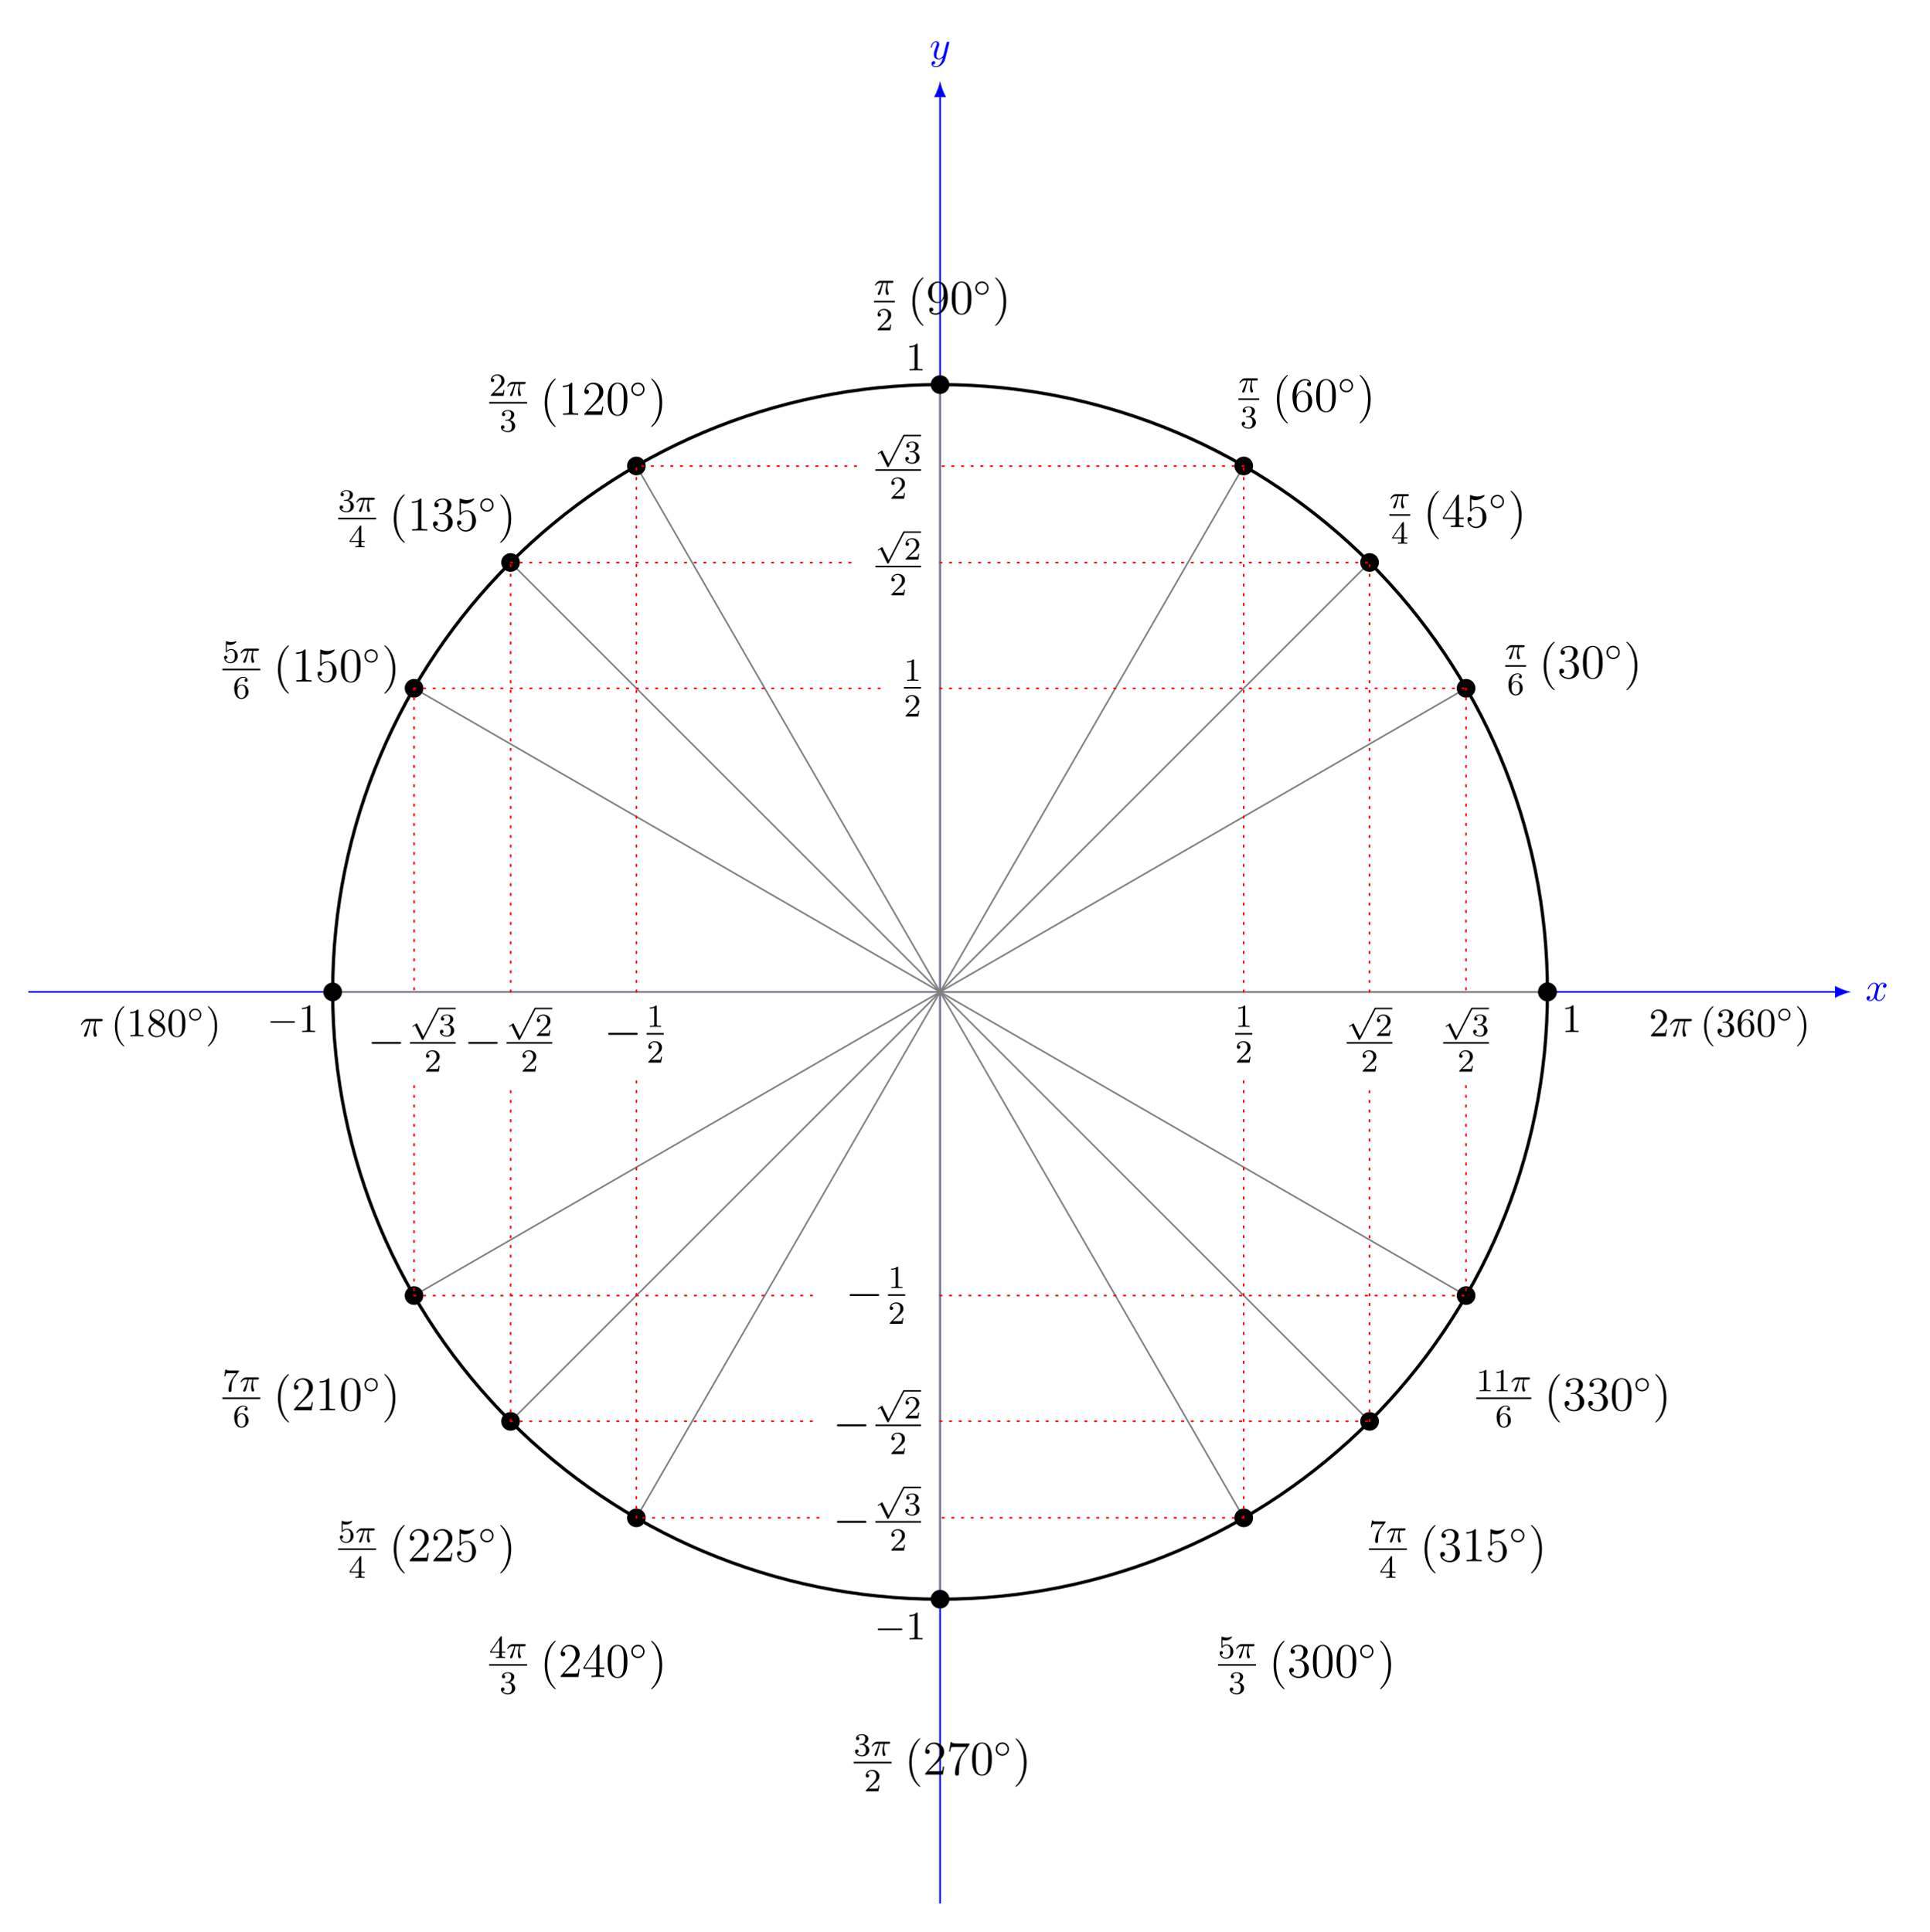 <?xml version="1.0" encoding="UTF-8"?>
<svg xmlns="http://www.w3.org/2000/svg" xmlns:xlink="http://www.w3.org/1999/xlink" width="477.39pt" height="477.923pt" viewBox="0 0 477.39 477.923" version="1.1">
<defs>
<g>
<symbol overflow="visible" id="glyph0-0">
<path style="stroke:none;" d=""/>
</symbol>
<symbol overflow="visible" id="glyph0-1">
<path style="stroke:none;" d="M 3.328 -3.016 C 3.391 -3.266 3.625 -4.188 4.312 -4.188 C 4.359 -4.188 4.609 -4.188 4.812 -4.062 C 4.531 -4 4.344 -3.766 4.344 -3.516 C 4.344 -3.359 4.453 -3.172 4.719 -3.172 C 4.938 -3.172 5.25 -3.344 5.25 -3.75 C 5.25 -4.266 4.672 -4.406 4.328 -4.406 C 3.75 -4.406 3.406 -3.875 3.281 -3.656 C 3.031 -4.312 2.5 -4.406 2.203 -4.406 C 1.172 -4.406 0.594 -3.125 0.594 -2.875 C 0.594 -2.766 0.703 -2.766 0.719 -2.766 C 0.797 -2.766 0.828 -2.797 0.844 -2.875 C 1.188 -3.938 1.844 -4.188 2.188 -4.188 C 2.375 -4.188 2.719 -4.094 2.719 -3.516 C 2.719 -3.203 2.547 -2.547 2.188 -1.141 C 2.031 -0.531 1.672 -0.109 1.234 -0.109 C 1.172 -0.109 0.953 -0.109 0.734 -0.234 C 0.984 -0.297 1.203 -0.5 1.203 -0.781 C 1.203 -1.047 0.984 -1.125 0.844 -1.125 C 0.531 -1.125 0.297 -0.875 0.297 -0.547 C 0.297 -0.094 0.781 0.109 1.219 0.109 C 1.891 0.109 2.25 -0.594 2.266 -0.641 C 2.391 -0.281 2.75 0.109 3.344 0.109 C 4.375 0.109 4.938 -1.172 4.938 -1.422 C 4.938 -1.531 4.859 -1.531 4.828 -1.531 C 4.734 -1.531 4.719 -1.484 4.688 -1.422 C 4.359 -0.344 3.688 -0.109 3.375 -0.109 C 2.984 -0.109 2.828 -0.422 2.828 -0.766 C 2.828 -0.984 2.875 -1.203 2.984 -1.641 Z M 3.328 -3.016 "/>
</symbol>
<symbol overflow="visible" id="glyph0-2">
<path style="stroke:none;" d="M 4.844 -3.797 C 4.891 -3.938 4.891 -3.953 4.891 -4.031 C 4.891 -4.203 4.75 -4.297 4.594 -4.297 C 4.5 -4.297 4.344 -4.234 4.25 -4.094 C 4.234 -4.031 4.141 -3.734 4.109 -3.547 C 4.031 -3.297 3.969 -3.016 3.906 -2.75 L 3.453 -0.953 C 3.422 -0.812 2.984 -0.109 2.328 -0.109 C 1.828 -0.109 1.719 -0.547 1.719 -0.922 C 1.719 -1.375 1.891 -2 2.219 -2.875 C 2.375 -3.281 2.422 -3.391 2.422 -3.594 C 2.422 -4.031 2.109 -4.406 1.609 -4.406 C 0.656 -4.406 0.297 -2.953 0.297 -2.875 C 0.297 -2.766 0.391 -2.766 0.406 -2.766 C 0.516 -2.766 0.516 -2.797 0.562 -2.953 C 0.844 -3.891 1.234 -4.188 1.578 -4.188 C 1.656 -4.188 1.828 -4.188 1.828 -3.875 C 1.828 -3.625 1.719 -3.359 1.656 -3.172 C 1.25 -2.109 1.078 -1.547 1.078 -1.078 C 1.078 -0.188 1.703 0.109 2.297 0.109 C 2.688 0.109 3.016 -0.062 3.297 -0.344 C 3.172 0.172 3.047 0.672 2.656 1.203 C 2.391 1.531 2.016 1.828 1.562 1.828 C 1.422 1.828 0.969 1.797 0.797 1.406 C 0.953 1.406 1.094 1.406 1.219 1.281 C 1.328 1.203 1.422 1.062 1.422 0.875 C 1.422 0.562 1.156 0.531 1.062 0.531 C 0.828 0.531 0.5 0.688 0.5 1.172 C 0.5 1.672 0.938 2.047 1.562 2.047 C 2.578 2.047 3.609 1.141 3.891 0.016 Z M 4.844 -3.797 "/>
</symbol>
<symbol overflow="visible" id="glyph0-3">
<path style="stroke:none;" d="M 2.641 -3.719 L 3.766 -3.719 C 3.438 -2.25 3.344 -1.812 3.344 -1.141 C 3.344 -1 3.344 -0.734 3.422 -0.391 C 3.531 0.047 3.641 0.109 3.781 0.109 C 3.984 0.109 4.203 -0.062 4.203 -0.266 C 4.203 -0.328 4.203 -0.344 4.141 -0.484 C 3.844 -1.203 3.844 -1.859 3.844 -2.141 C 3.844 -2.656 3.922 -3.203 4.031 -3.719 L 5.156 -3.719 C 5.297 -3.719 5.656 -3.719 5.656 -4.062 C 5.656 -4.297 5.438 -4.297 5.25 -4.297 L 1.906 -4.297 C 1.688 -4.297 1.312 -4.297 0.875 -3.828 C 0.531 -3.438 0.266 -2.984 0.266 -2.938 C 0.266 -2.922 0.266 -2.828 0.391 -2.828 C 0.469 -2.828 0.484 -2.875 0.547 -2.953 C 1.031 -3.719 1.609 -3.719 1.812 -3.719 L 2.375 -3.719 C 2.062 -2.516 1.531 -1.312 1.109 -0.406 C 1.031 -0.25 1.031 -0.234 1.031 -0.156 C 1.031 0.031 1.188 0.109 1.312 0.109 C 1.609 0.109 1.688 -0.172 1.812 -0.531 C 1.953 -1 1.953 -1.016 2.078 -1.516 Z M 2.641 -3.719 "/>
</symbol>
<symbol overflow="visible" id="glyph1-0">
<path style="stroke:none;" d=""/>
</symbol>
<symbol overflow="visible" id="glyph1-1">
<path style="stroke:none;" d="M 2.266 -2.906 L 3.172 -2.906 C 3.016 -2.188 2.875 -1.594 2.875 -1 C 2.875 -0.953 2.875 -0.609 2.953 -0.312 C 3.062 0.016 3.141 0.078 3.281 0.078 C 3.453 0.078 3.641 -0.078 3.641 -0.266 C 3.641 -0.312 3.641 -0.328 3.609 -0.406 C 3.438 -0.766 3.312 -1.156 3.312 -1.812 C 3.312 -1.984 3.312 -2.328 3.438 -2.906 L 4.406 -2.906 C 4.531 -2.906 4.609 -2.906 4.688 -2.969 C 4.797 -3.062 4.812 -3.156 4.812 -3.219 C 4.812 -3.438 4.609 -3.438 4.484 -3.438 L 1.609 -3.438 C 1.438 -3.438 1.125 -3.438 0.734 -3.047 C 0.453 -2.766 0.234 -2.406 0.234 -2.344 C 0.234 -2.266 0.281 -2.25 0.344 -2.25 C 0.438 -2.25 0.453 -2.266 0.5 -2.328 C 0.891 -2.906 1.359 -2.906 1.531 -2.906 L 2 -2.906 C 1.766 -2.062 1.344 -1.094 1.047 -0.516 C 1 -0.391 0.922 -0.234 0.922 -0.172 C 0.922 0 1.047 0.078 1.172 0.078 C 1.484 0.078 1.562 -0.219 1.734 -0.875 Z M 2.266 -2.906 "/>
</symbol>
<symbol overflow="visible" id="glyph2-0">
<path style="stroke:none;" d=""/>
</symbol>
<symbol overflow="visible" id="glyph2-1">
<path style="stroke:none;" d="M 1.094 -2.641 C 1.094 -3.297 1.156 -3.875 1.438 -4.359 C 1.688 -4.766 2.094 -5.094 2.594 -5.094 C 2.75 -5.094 3.109 -5.062 3.297 -4.797 C 2.938 -4.766 2.906 -4.5 2.906 -4.422 C 2.906 -4.172 3.094 -4.047 3.281 -4.047 C 3.422 -4.047 3.656 -4.125 3.656 -4.438 C 3.656 -4.906 3.297 -5.297 2.578 -5.297 C 1.469 -5.297 0.344 -4.25 0.344 -2.531 C 0.344 -0.359 1.359 0.172 2.125 0.172 C 2.516 0.172 2.922 0.062 3.281 -0.281 C 3.609 -0.594 3.875 -0.922 3.875 -1.625 C 3.875 -2.656 3.078 -3.391 2.203 -3.391 C 1.625 -3.391 1.281 -3.031 1.094 -2.641 Z M 2.125 -0.078 C 1.703 -0.078 1.438 -0.359 1.328 -0.594 C 1.141 -0.953 1.125 -1.484 1.125 -1.797 C 1.125 -2.578 1.547 -3.172 2.172 -3.172 C 2.562 -3.172 2.812 -2.969 2.953 -2.688 C 3.125 -2.391 3.125 -2.031 3.125 -1.625 C 3.125 -1.219 3.125 -0.875 2.969 -0.578 C 2.75 -0.219 2.484 -0.078 2.125 -0.078 Z M 2.125 -0.078 "/>
</symbol>
<symbol overflow="visible" id="glyph2-2">
<path style="stroke:none;" d="M 3.141 -5.156 C 3.141 -5.312 3.141 -5.375 2.969 -5.375 C 2.875 -5.375 2.859 -5.375 2.781 -5.266 L 0.234 -1.562 L 0.234 -1.312 L 2.484 -1.312 L 2.484 -0.641 C 2.484 -0.344 2.469 -0.266 1.844 -0.266 L 1.672 -0.266 L 1.672 0 C 2.344 -0.031 2.359 -0.031 2.812 -0.031 C 3.266 -0.031 3.281 -0.031 3.953 0 L 3.953 -0.266 L 3.781 -0.266 C 3.156 -0.266 3.141 -0.344 3.141 -0.641 L 3.141 -1.312 L 3.984 -1.312 L 3.984 -1.562 L 3.141 -1.562 Z M 2.547 -4.516 L 2.547 -1.562 L 0.516 -1.562 Z M 2.547 -4.516 "/>
</symbol>
<symbol overflow="visible" id="glyph2-3">
<path style="stroke:none;" d="M 2.016 -2.656 C 2.641 -2.656 3.047 -2.203 3.047 -1.359 C 3.047 -0.359 2.484 -0.078 2.062 -0.078 C 1.625 -0.078 1.016 -0.234 0.734 -0.656 C 1.031 -0.656 1.234 -0.844 1.234 -1.094 C 1.234 -1.359 1.047 -1.531 0.781 -1.531 C 0.578 -1.531 0.344 -1.406 0.344 -1.078 C 0.344 -0.328 1.156 0.172 2.078 0.172 C 3.125 0.172 3.875 -0.562 3.875 -1.359 C 3.875 -2.031 3.344 -2.625 2.531 -2.812 C 3.156 -3.031 3.641 -3.562 3.641 -4.203 C 3.641 -4.844 2.922 -5.297 2.094 -5.297 C 1.234 -5.297 0.594 -4.844 0.594 -4.234 C 0.594 -3.938 0.781 -3.812 1 -3.812 C 1.25 -3.812 1.406 -3.984 1.406 -4.219 C 1.406 -4.516 1.141 -4.625 0.969 -4.625 C 1.312 -5.062 1.922 -5.094 2.062 -5.094 C 2.266 -5.094 2.875 -5.031 2.875 -4.203 C 2.875 -3.656 2.641 -3.312 2.531 -3.188 C 2.297 -2.938 2.109 -2.922 1.625 -2.891 C 1.469 -2.891 1.406 -2.875 1.406 -2.766 C 1.406 -2.656 1.484 -2.656 1.625 -2.656 Z M 2.016 -2.656 "/>
</symbol>
<symbol overflow="visible" id="glyph2-4">
<path style="stroke:none;" d="M 2.25 -1.625 C 2.375 -1.75 2.703 -2.016 2.844 -2.125 C 3.328 -2.578 3.797 -3.016 3.797 -3.734 C 3.797 -4.688 3 -5.297 2.016 -5.297 C 1.047 -5.297 0.422 -4.578 0.422 -3.859 C 0.422 -3.469 0.734 -3.422 0.844 -3.422 C 1.016 -3.422 1.266 -3.531 1.266 -3.844 C 1.266 -4.25 0.859 -4.25 0.766 -4.25 C 1 -4.844 1.531 -5.031 1.922 -5.031 C 2.656 -5.031 3.047 -4.406 3.047 -3.734 C 3.047 -2.906 2.469 -2.297 1.516 -1.344 L 0.516 -0.297 C 0.422 -0.219 0.422 -0.203 0.422 0 L 3.562 0 L 3.797 -1.422 L 3.547 -1.422 C 3.531 -1.266 3.469 -0.875 3.375 -0.719 C 3.328 -0.656 2.719 -0.656 2.594 -0.656 L 1.172 -0.656 Z M 2.25 -1.625 "/>
</symbol>
<symbol overflow="visible" id="glyph2-5">
<path style="stroke:none;" d="M 1.109 -4.484 C 1.219 -4.453 1.531 -4.359 1.875 -4.359 C 2.875 -4.359 3.469 -5.062 3.469 -5.188 C 3.469 -5.281 3.422 -5.297 3.375 -5.297 C 3.359 -5.297 3.344 -5.297 3.281 -5.266 C 2.969 -5.141 2.594 -5.047 2.172 -5.047 C 1.703 -5.047 1.312 -5.156 1.062 -5.266 C 0.984 -5.297 0.969 -5.297 0.953 -5.297 C 0.859 -5.297 0.859 -5.219 0.859 -5.062 L 0.859 -2.734 C 0.859 -2.594 0.859 -2.5 0.984 -2.5 C 1.047 -2.5 1.062 -2.531 1.109 -2.594 C 1.203 -2.703 1.5 -3.109 2.188 -3.109 C 2.625 -3.109 2.844 -2.75 2.922 -2.594 C 3.047 -2.312 3.062 -1.938 3.062 -1.641 C 3.062 -1.344 3.062 -0.906 2.844 -0.562 C 2.688 -0.312 2.359 -0.078 1.938 -0.078 C 1.422 -0.078 0.922 -0.391 0.734 -0.922 C 0.75 -0.906 0.812 -0.906 0.812 -0.906 C 1.031 -0.906 1.219 -1.047 1.219 -1.297 C 1.219 -1.594 0.984 -1.703 0.828 -1.703 C 0.672 -1.703 0.422 -1.625 0.422 -1.281 C 0.422 -0.562 1.047 0.172 1.953 0.172 C 2.953 0.172 3.797 -0.609 3.797 -1.594 C 3.797 -2.516 3.125 -3.344 2.188 -3.344 C 1.797 -3.344 1.422 -3.219 1.109 -2.938 Z M 1.109 -4.484 "/>
</symbol>
<symbol overflow="visible" id="glyph2-6">
<path style="stroke:none;" d="M 4.031 -4.859 C 4.109 -4.938 4.109 -4.953 4.109 -5.125 L 2.078 -5.125 C 1.875 -5.125 1.641 -5.141 1.438 -5.156 C 1.016 -5.188 1.016 -5.266 0.984 -5.391 L 0.734 -5.391 L 0.469 -3.703 L 0.719 -3.703 C 0.734 -3.828 0.828 -4.375 0.938 -4.438 C 1.016 -4.484 1.625 -4.484 1.734 -4.484 L 3.422 -4.484 L 2.609 -3.375 C 1.703 -2.172 1.5 -0.906 1.5 -0.281 C 1.5 -0.203 1.5 0.172 1.875 0.172 C 2.25 0.172 2.25 -0.188 2.25 -0.281 L 2.25 -0.672 C 2.25 -1.812 2.453 -2.75 2.844 -3.281 Z M 4.031 -4.859 "/>
</symbol>
<symbol overflow="visible" id="glyph2-7">
<path style="stroke:none;" d="M 2.5 -5.078 C 2.5 -5.297 2.484 -5.297 2.266 -5.297 C 1.938 -4.984 1.516 -4.797 0.766 -4.797 L 0.766 -4.531 C 0.984 -4.531 1.406 -4.531 1.875 -4.734 L 1.875 -0.656 C 1.875 -0.359 1.844 -0.266 1.094 -0.266 L 0.812 -0.266 L 0.812 0 C 1.141 -0.031 1.828 -0.031 2.188 -0.031 C 2.547 -0.031 3.234 -0.031 3.562 0 L 3.562 -0.266 L 3.281 -0.266 C 2.531 -0.266 2.5 -0.359 2.5 -0.656 Z M 2.5 -5.078 "/>
</symbol>
<symbol overflow="visible" id="glyph3-0">
<path style="stroke:none;" d=""/>
</symbol>
<symbol overflow="visible" id="glyph3-1">
<path style="stroke:none;" d="M 3.891 2.906 C 3.891 2.875 3.891 2.844 3.688 2.641 C 2.484 1.438 1.812 -0.531 1.812 -2.969 C 1.812 -5.297 2.375 -7.297 3.766 -8.703 C 3.891 -8.812 3.891 -8.828 3.891 -8.875 C 3.891 -8.938 3.828 -8.969 3.781 -8.969 C 3.625 -8.969 2.641 -8.109 2.062 -6.938 C 1.453 -5.719 1.172 -4.453 1.172 -2.969 C 1.172 -1.906 1.344 -0.484 1.953 0.781 C 2.672 2.219 3.641 3 3.781 3 C 3.828 3 3.891 2.969 3.891 2.906 Z M 3.891 2.906 "/>
</symbol>
<symbol overflow="visible" id="glyph3-2">
<path style="stroke:none;" d="M 2.203 -4.297 C 2 -4.281 1.953 -4.266 1.953 -4.156 C 1.953 -4.047 2.016 -4.047 2.219 -4.047 L 2.766 -4.047 C 3.797 -4.047 4.25 -3.203 4.25 -2.062 C 4.25 -0.484 3.438 -0.078 2.844 -0.078 C 2.266 -0.078 1.297 -0.344 0.938 -1.141 C 1.328 -1.078 1.672 -1.297 1.672 -1.719 C 1.672 -2.062 1.422 -2.312 1.094 -2.312 C 0.797 -2.312 0.484 -2.141 0.484 -1.688 C 0.484 -0.625 1.547 0.25 2.875 0.25 C 4.297 0.25 5.359 -0.844 5.359 -2.047 C 5.359 -3.141 4.469 -4 3.328 -4.203 C 4.359 -4.5 5.031 -5.375 5.031 -6.312 C 5.031 -7.25 4.047 -7.953 2.891 -7.953 C 1.703 -7.953 0.812 -7.219 0.812 -6.344 C 0.812 -5.875 1.188 -5.766 1.359 -5.766 C 1.609 -5.766 1.906 -5.953 1.906 -6.312 C 1.906 -6.688 1.609 -6.859 1.344 -6.859 C 1.281 -6.859 1.25 -6.859 1.219 -6.844 C 1.672 -7.656 2.797 -7.656 2.859 -7.656 C 3.25 -7.656 4.031 -7.484 4.031 -6.312 C 4.031 -6.078 4 -5.422 3.641 -4.906 C 3.281 -4.375 2.875 -4.344 2.562 -4.328 Z M 2.203 -4.297 "/>
</symbol>
<symbol overflow="visible" id="glyph3-3">
<path style="stroke:none;" d="M 5.359 -3.828 C 5.359 -4.812 5.297 -5.781 4.859 -6.688 C 4.375 -7.688 3.516 -7.953 2.922 -7.953 C 2.234 -7.953 1.391 -7.609 0.938 -6.609 C 0.609 -5.859 0.484 -5.109 0.484 -3.828 C 0.484 -2.672 0.578 -1.797 1 -0.938 C 1.469 -0.031 2.297 0.25 2.922 0.25 C 3.953 0.25 4.547 -0.375 4.906 -1.062 C 5.328 -1.953 5.359 -3.125 5.359 -3.828 Z M 2.922 0.016 C 2.531 0.016 1.75 -0.203 1.531 -1.5 C 1.406 -2.219 1.406 -3.125 1.406 -3.969 C 1.406 -4.953 1.406 -5.828 1.594 -6.531 C 1.797 -7.344 2.406 -7.703 2.922 -7.703 C 3.375 -7.703 4.062 -7.438 4.297 -6.406 C 4.453 -5.719 4.453 -4.781 4.453 -3.969 C 4.453 -3.172 4.453 -2.266 4.312 -1.531 C 4.094 -0.219 3.328 0.016 2.922 0.016 Z M 2.922 0.016 "/>
</symbol>
<symbol overflow="visible" id="glyph3-4">
<path style="stroke:none;" d="M 3.375 -2.969 C 3.375 -3.891 3.25 -5.359 2.578 -6.75 C 1.875 -8.188 0.891 -8.969 0.766 -8.969 C 0.719 -8.969 0.656 -8.938 0.656 -8.875 C 0.656 -8.828 0.656 -8.812 0.859 -8.609 C 2.062 -7.406 2.719 -5.422 2.719 -2.984 C 2.719 -0.672 2.156 1.328 0.781 2.734 C 0.656 2.844 0.656 2.875 0.656 2.906 C 0.656 2.969 0.719 3 0.766 3 C 0.922 3 1.906 2.141 2.484 0.969 C 3.094 -0.25 3.375 -1.547 3.375 -2.969 Z M 3.375 -2.969 "/>
</symbol>
<symbol overflow="visible" id="glyph3-5">
<path style="stroke:none;" d="M 4.312 -7.781 C 4.312 -8.016 4.312 -8.062 4.141 -8.062 C 4.047 -8.062 4.016 -8.062 3.922 -7.922 L 0.328 -2.344 L 0.328 -2 L 3.469 -2 L 3.469 -0.906 C 3.469 -0.469 3.438 -0.344 2.562 -0.344 L 2.328 -0.344 L 2.328 0 C 2.609 -0.031 3.547 -0.031 3.891 -0.031 C 4.219 -0.031 5.172 -0.031 5.453 0 L 5.453 -0.344 L 5.219 -0.344 C 4.344 -0.344 4.312 -0.469 4.312 -0.906 L 4.312 -2 L 5.516 -2 L 5.516 -2.344 L 4.312 -2.344 Z M 3.531 -6.844 L 3.531 -2.344 L 0.625 -2.344 Z M 3.531 -6.844 "/>
</symbol>
<symbol overflow="visible" id="glyph3-6">
<path style="stroke:none;" d="M 1.531 -6.844 C 2.047 -6.688 2.469 -6.672 2.594 -6.672 C 3.938 -6.672 4.812 -7.656 4.812 -7.828 C 4.812 -7.875 4.781 -7.938 4.703 -7.938 C 4.688 -7.938 4.656 -7.938 4.547 -7.891 C 3.891 -7.609 3.312 -7.562 3 -7.562 C 2.219 -7.562 1.656 -7.812 1.422 -7.906 C 1.344 -7.938 1.312 -7.938 1.297 -7.938 C 1.203 -7.938 1.203 -7.859 1.203 -7.672 L 1.203 -4.125 C 1.203 -3.906 1.203 -3.844 1.344 -3.844 C 1.406 -3.844 1.422 -3.844 1.547 -4 C 1.875 -4.484 2.438 -4.766 3.031 -4.766 C 3.672 -4.766 3.984 -4.188 4.078 -3.984 C 4.281 -3.516 4.297 -2.922 4.297 -2.469 C 4.297 -2.016 4.297 -1.344 3.953 -0.797 C 3.688 -0.375 3.234 -0.078 2.703 -0.078 C 1.906 -0.078 1.141 -0.609 0.922 -1.484 C 0.984 -1.453 1.047 -1.453 1.109 -1.453 C 1.312 -1.453 1.641 -1.562 1.641 -1.969 C 1.641 -2.312 1.406 -2.5 1.109 -2.5 C 0.891 -2.5 0.578 -2.391 0.578 -1.922 C 0.578 -0.906 1.406 0.25 2.719 0.25 C 4.078 0.25 5.266 -0.891 5.266 -2.406 C 5.266 -3.828 4.297 -5.016 3.047 -5.016 C 2.359 -5.016 1.844 -4.703 1.531 -4.375 Z M 1.531 -6.844 "/>
</symbol>
<symbol overflow="visible" id="glyph3-7">
<path style="stroke:none;" d="M 1.469 -4.156 C 1.469 -7.188 2.938 -7.656 3.578 -7.656 C 4.016 -7.656 4.453 -7.531 4.672 -7.172 C 4.531 -7.172 4.078 -7.172 4.078 -6.688 C 4.078 -6.422 4.25 -6.188 4.562 -6.188 C 4.859 -6.188 5.062 -6.375 5.062 -6.719 C 5.062 -7.344 4.609 -7.953 3.578 -7.953 C 2.062 -7.953 0.484 -6.406 0.484 -3.781 C 0.484 -0.484 1.922 0.25 2.938 0.25 C 4.25 0.25 5.359 -0.891 5.359 -2.438 C 5.359 -4.031 4.25 -5.094 3.047 -5.094 C 1.984 -5.094 1.594 -4.172 1.469 -3.844 Z M 2.938 -0.078 C 2.188 -0.078 1.828 -0.734 1.719 -0.984 C 1.609 -1.297 1.5 -1.891 1.5 -2.719 C 1.5 -3.672 1.922 -4.859 3 -4.859 C 3.656 -4.859 4 -4.406 4.188 -4 C 4.375 -3.562 4.375 -2.969 4.375 -2.453 C 4.375 -1.844 4.375 -1.297 4.141 -0.844 C 3.844 -0.281 3.422 -0.078 2.938 -0.078 Z M 2.938 -0.078 "/>
</symbol>
<symbol overflow="visible" id="glyph3-8">
<path style="stroke:none;" d="M 4.375 -3.484 C 4.375 -0.656 3.125 -0.078 2.406 -0.078 C 2.109 -0.078 1.484 -0.109 1.188 -0.531 L 1.25 -0.531 C 1.344 -0.5 1.766 -0.578 1.766 -1.016 C 1.766 -1.281 1.594 -1.5 1.281 -1.5 C 0.969 -1.5 0.781 -1.297 0.781 -0.984 C 0.781 -0.25 1.375 0.25 2.422 0.25 C 3.906 0.25 5.359 -1.344 5.359 -3.938 C 5.359 -7.141 4.016 -7.953 2.969 -7.953 C 1.656 -7.953 0.484 -6.844 0.484 -5.266 C 0.484 -3.688 1.609 -2.625 2.797 -2.625 C 3.688 -2.625 4.141 -3.266 4.375 -3.875 Z M 2.844 -2.859 C 2.094 -2.859 1.766 -3.469 1.656 -3.688 C 1.469 -4.141 1.469 -4.719 1.469 -5.266 C 1.469 -5.922 1.469 -6.5 1.781 -7 C 2 -7.312 2.312 -7.656 2.969 -7.656 C 3.641 -7.656 4 -7.062 4.109 -6.797 C 4.344 -6.203 4.344 -5.188 4.344 -5.016 C 4.344 -4 3.891 -2.859 2.844 -2.859 Z M 2.844 -2.859 "/>
</symbol>
<symbol overflow="visible" id="glyph3-9">
<path style="stroke:none;" d="M 3.438 -7.656 C 3.438 -7.938 3.438 -7.953 3.203 -7.953 C 2.922 -7.625 2.312 -7.188 1.094 -7.188 L 1.094 -6.844 C 1.359 -6.844 1.953 -6.844 2.625 -7.141 L 2.625 -0.922 C 2.625 -0.484 2.578 -0.344 1.531 -0.344 L 1.156 -0.344 L 1.156 0 C 1.484 -0.031 2.641 -0.031 3.031 -0.031 C 3.438 -0.031 4.578 -0.031 4.906 0 L 4.906 -0.344 L 4.531 -0.344 C 3.484 -0.344 3.438 -0.484 3.438 -0.922 Z M 3.438 -7.656 "/>
</symbol>
<symbol overflow="visible" id="glyph3-10">
<path style="stroke:none;" d="M 5.266 -2.016 L 5 -2.016 C 4.953 -1.812 4.859 -1.141 4.75 -0.953 C 4.656 -0.844 3.984 -0.844 3.625 -0.844 L 1.406 -0.844 C 1.734 -1.125 2.469 -1.891 2.766 -2.172 C 4.594 -3.844 5.266 -4.469 5.266 -5.656 C 5.266 -7.031 4.172 -7.953 2.781 -7.953 C 1.406 -7.953 0.578 -6.766 0.578 -5.734 C 0.578 -5.125 1.109 -5.125 1.141 -5.125 C 1.406 -5.125 1.703 -5.312 1.703 -5.688 C 1.703 -6.031 1.484 -6.25 1.141 -6.25 C 1.047 -6.25 1.016 -6.25 0.984 -6.234 C 1.203 -7.047 1.859 -7.609 2.625 -7.609 C 3.641 -7.609 4.266 -6.75 4.266 -5.656 C 4.266 -4.641 3.688 -3.75 3 -2.984 L 0.578 -0.281 L 0.578 0 L 4.953 0 Z M 5.266 -2.016 "/>
</symbol>
<symbol overflow="visible" id="glyph3-11">
<path style="stroke:none;" d="M 5.672 -7.422 L 5.672 -7.703 L 2.797 -7.703 C 1.344 -7.703 1.328 -7.859 1.281 -8.078 L 1.016 -8.078 L 0.641 -5.688 L 0.906 -5.688 C 0.938 -5.906 1.047 -6.641 1.203 -6.781 C 1.297 -6.844 2.203 -6.844 2.359 -6.844 L 4.906 -6.844 L 3.641 -5.031 C 3.312 -4.562 2.109 -2.609 2.109 -0.359 C 2.109 -0.234 2.109 0.25 2.594 0.25 C 3.094 0.25 3.094 -0.219 3.094 -0.375 L 3.094 -0.969 C 3.094 -2.75 3.375 -4.141 3.938 -4.938 Z M 5.672 -7.422 "/>
</symbol>
<symbol overflow="visible" id="glyph4-0">
<path style="stroke:none;" d=""/>
</symbol>
<symbol overflow="visible" id="glyph4-1">
<path style="stroke:none;" d="M 3.75 -1.984 C 3.75 -2.906 3.016 -3.641 2.109 -3.641 C 1.203 -3.641 0.469 -2.906 0.469 -1.984 C 0.469 -1.078 1.203 -0.344 2.109 -0.344 C 3.016 -0.344 3.75 -1.078 3.75 -1.984 Z M 2.109 -0.703 C 1.406 -0.703 0.844 -1.281 0.844 -1.984 C 0.844 -2.703 1.406 -3.281 2.109 -3.281 C 2.828 -3.281 3.391 -2.703 3.391 -1.984 C 3.391 -1.281 2.828 -0.703 2.109 -0.703 Z M 2.109 -0.703 "/>
</symbol>
<symbol overflow="visible" id="glyph4-2">
<path style="stroke:none;" d="M 3.281 6.734 L 1.781 3.641 C 1.734 3.547 1.703 3.516 1.641 3.516 C 1.609 3.516 1.594 3.516 1.516 3.578 L 0.703 4.141 C 0.594 4.219 0.594 4.25 0.594 4.281 C 0.594 4.328 0.625 4.391 0.703 4.391 C 0.734 4.391 0.75 4.391 0.844 4.312 C 0.953 4.25 1.109 4.125 1.25 4.031 L 2.922 7.469 C 2.984 7.609 3.016 7.609 3.094 7.609 C 3.234 7.609 3.266 7.562 3.328 7.438 L 7.172 -0.031 C 7.234 -0.141 7.234 -0.156 7.234 -0.188 C 7.234 -0.281 7.156 -0.359 7.047 -0.359 C 6.953 -0.359 6.922 -0.297 6.859 -0.203 Z M 3.281 6.734 "/>
</symbol>
<symbol overflow="visible" id="glyph5-0">
<path style="stroke:none;" d=""/>
</symbol>
<symbol overflow="visible" id="glyph5-1">
<path style="stroke:none;" d="M 3.297 2.391 C 3.297 2.359 3.297 2.344 3.125 2.172 C 1.891 0.922 1.562 -0.969 1.562 -2.5 C 1.562 -4.234 1.938 -5.969 3.172 -7.203 C 3.297 -7.328 3.297 -7.344 3.297 -7.375 C 3.297 -7.453 3.266 -7.484 3.203 -7.484 C 3.094 -7.484 2.203 -6.797 1.609 -5.531 C 1.109 -4.438 0.984 -3.328 0.984 -2.5 C 0.984 -1.719 1.094 -0.516 1.641 0.625 C 2.25 1.844 3.094 2.5 3.203 2.5 C 3.266 2.5 3.297 2.469 3.297 2.391 Z M 3.297 2.391 "/>
</symbol>
<symbol overflow="visible" id="glyph5-2">
<path style="stroke:none;" d="M 2.938 -6.375 C 2.938 -6.625 2.938 -6.641 2.703 -6.641 C 2.078 -6 1.203 -6 0.891 -6 L 0.891 -5.688 C 1.094 -5.688 1.672 -5.688 2.188 -5.953 L 2.188 -0.781 C 2.188 -0.422 2.156 -0.312 1.266 -0.312 L 0.953 -0.312 L 0.953 0 C 1.297 -0.031 2.156 -0.031 2.562 -0.031 C 2.953 -0.031 3.828 -0.031 4.172 0 L 4.172 -0.312 L 3.859 -0.312 C 2.953 -0.312 2.938 -0.422 2.938 -0.781 Z M 2.938 -6.375 "/>
</symbol>
<symbol overflow="visible" id="glyph5-3">
<path style="stroke:none;" d="M 1.625 -4.562 C 1.172 -4.859 1.125 -5.188 1.125 -5.359 C 1.125 -5.969 1.781 -6.391 2.484 -6.391 C 3.203 -6.391 3.844 -5.875 3.844 -5.156 C 3.844 -4.578 3.453 -4.109 2.859 -3.766 Z M 3.078 -3.609 C 3.797 -3.984 4.281 -4.5 4.281 -5.156 C 4.281 -6.078 3.406 -6.641 2.5 -6.641 C 1.5 -6.641 0.688 -5.906 0.688 -4.969 C 0.688 -4.797 0.703 -4.344 1.125 -3.875 C 1.234 -3.766 1.609 -3.516 1.859 -3.344 C 1.281 -3.047 0.422 -2.5 0.422 -1.5 C 0.422 -0.453 1.438 0.219 2.484 0.219 C 3.609 0.219 4.562 -0.609 4.562 -1.672 C 4.562 -2.031 4.453 -2.484 4.062 -2.906 C 3.875 -3.109 3.719 -3.203 3.078 -3.609 Z M 2.078 -3.188 L 3.312 -2.406 C 3.594 -2.219 4.062 -1.922 4.062 -1.312 C 4.062 -0.578 3.312 -0.062 2.5 -0.062 C 1.641 -0.062 0.922 -0.672 0.922 -1.5 C 0.922 -2.078 1.234 -2.719 2.078 -3.188 Z M 2.078 -3.188 "/>
</symbol>
<symbol overflow="visible" id="glyph5-4">
<path style="stroke:none;" d="M 4.578 -3.188 C 4.578 -3.984 4.531 -4.781 4.188 -5.516 C 3.734 -6.484 2.906 -6.641 2.5 -6.641 C 1.891 -6.641 1.172 -6.375 0.75 -5.453 C 0.438 -4.766 0.391 -3.984 0.391 -3.188 C 0.391 -2.438 0.422 -1.547 0.844 -0.781 C 1.266 0.016 2 0.219 2.484 0.219 C 3.016 0.219 3.781 0.016 4.219 -0.938 C 4.531 -1.625 4.578 -2.406 4.578 -3.188 Z M 2.484 0 C 2.094 0 1.5 -0.25 1.328 -1.203 C 1.219 -1.797 1.219 -2.719 1.219 -3.312 C 1.219 -3.953 1.219 -4.609 1.297 -5.141 C 1.484 -6.328 2.234 -6.422 2.484 -6.422 C 2.812 -6.422 3.469 -6.234 3.656 -5.25 C 3.766 -4.688 3.766 -3.938 3.766 -3.312 C 3.766 -2.562 3.766 -1.891 3.656 -1.25 C 3.5 -0.297 2.938 0 2.484 0 Z M 2.484 0 "/>
</symbol>
<symbol overflow="visible" id="glyph5-5">
<path style="stroke:none;" d="M 2.875 -2.5 C 2.875 -3.266 2.766 -4.469 2.219 -5.609 C 1.625 -6.828 0.766 -7.484 0.672 -7.484 C 0.609 -7.484 0.562 -7.438 0.562 -7.375 C 0.562 -7.344 0.562 -7.328 0.75 -7.141 C 1.734 -6.156 2.297 -4.578 2.297 -2.5 C 2.297 -0.781 1.938 0.969 0.703 2.219 C 0.562 2.344 0.562 2.359 0.562 2.391 C 0.562 2.453 0.609 2.5 0.672 2.5 C 0.766 2.5 1.672 1.812 2.25 0.547 C 2.766 -0.547 2.875 -1.656 2.875 -2.5 Z M 2.875 -2.5 "/>
</symbol>
<symbol overflow="visible" id="glyph5-6">
<path style="stroke:none;" d="M 1.266 -0.766 L 2.328 -1.797 C 3.875 -3.172 4.469 -3.703 4.469 -4.703 C 4.469 -5.844 3.578 -6.641 2.359 -6.641 C 1.234 -6.641 0.5 -5.719 0.5 -4.828 C 0.5 -4.281 1 -4.281 1.031 -4.281 C 1.203 -4.281 1.547 -4.391 1.547 -4.812 C 1.547 -5.062 1.359 -5.328 1.016 -5.328 C 0.938 -5.328 0.922 -5.328 0.891 -5.312 C 1.109 -5.969 1.656 -6.328 2.234 -6.328 C 3.141 -6.328 3.562 -5.516 3.562 -4.703 C 3.562 -3.906 3.078 -3.125 2.516 -2.5 L 0.609 -0.375 C 0.5 -0.266 0.5 -0.234 0.5 0 L 4.203 0 L 4.469 -1.734 L 4.234 -1.734 C 4.172 -1.438 4.109 -1 4 -0.844 C 3.938 -0.766 3.281 -0.766 3.062 -0.766 Z M 1.266 -0.766 "/>
</symbol>
<symbol overflow="visible" id="glyph5-7">
<path style="stroke:none;" d="M 2.891 -3.516 C 3.703 -3.781 4.281 -4.469 4.281 -5.266 C 4.281 -6.078 3.406 -6.641 2.453 -6.641 C 1.453 -6.641 0.688 -6.047 0.688 -5.281 C 0.688 -4.953 0.906 -4.766 1.203 -4.766 C 1.5 -4.766 1.703 -4.984 1.703 -5.281 C 1.703 -5.766 1.234 -5.766 1.094 -5.766 C 1.391 -6.266 2.047 -6.391 2.406 -6.391 C 2.828 -6.391 3.375 -6.172 3.375 -5.281 C 3.375 -5.156 3.344 -4.578 3.094 -4.141 C 2.797 -3.656 2.453 -3.625 2.203 -3.625 C 2.125 -3.609 1.891 -3.594 1.812 -3.594 C 1.734 -3.578 1.672 -3.562 1.672 -3.469 C 1.672 -3.359 1.734 -3.359 1.906 -3.359 L 2.344 -3.359 C 3.156 -3.359 3.531 -2.688 3.531 -1.703 C 3.531 -0.344 2.844 -0.062 2.406 -0.062 C 1.969 -0.062 1.219 -0.234 0.875 -0.812 C 1.219 -0.766 1.531 -0.984 1.531 -1.359 C 1.531 -1.719 1.266 -1.922 0.984 -1.922 C 0.734 -1.922 0.422 -1.781 0.422 -1.344 C 0.422 -0.438 1.344 0.219 2.438 0.219 C 3.656 0.219 4.562 -0.688 4.562 -1.703 C 4.562 -2.516 3.922 -3.297 2.891 -3.516 Z M 2.891 -3.516 "/>
</symbol>
<symbol overflow="visible" id="glyph5-8">
<path style="stroke:none;" d="M 1.312 -3.266 L 1.312 -3.516 C 1.312 -6.031 2.547 -6.391 3.062 -6.391 C 3.297 -6.391 3.719 -6.328 3.938 -5.984 C 3.781 -5.984 3.391 -5.984 3.391 -5.547 C 3.391 -5.234 3.625 -5.078 3.844 -5.078 C 4 -5.078 4.312 -5.172 4.312 -5.562 C 4.312 -6.156 3.875 -6.641 3.047 -6.641 C 1.766 -6.641 0.422 -5.359 0.422 -3.156 C 0.422 -0.484 1.578 0.219 2.5 0.219 C 3.609 0.219 4.562 -0.719 4.562 -2.031 C 4.562 -3.297 3.672 -4.25 2.562 -4.25 C 1.891 -4.25 1.516 -3.75 1.312 -3.266 Z M 2.5 -0.062 C 1.875 -0.062 1.578 -0.656 1.516 -0.812 C 1.328 -1.281 1.328 -2.078 1.328 -2.25 C 1.328 -3.031 1.656 -4.031 2.547 -4.031 C 2.719 -4.031 3.172 -4.031 3.484 -3.406 C 3.656 -3.047 3.656 -2.531 3.656 -2.047 C 3.656 -1.562 3.656 -1.062 3.484 -0.703 C 3.188 -0.109 2.734 -0.062 2.5 -0.062 Z M 2.5 -0.062 "/>
</symbol>
<symbol overflow="visible" id="glyph6-0">
<path style="stroke:none;" d=""/>
</symbol>
<symbol overflow="visible" id="glyph6-1">
<path style="stroke:none;" d="M 3.531 -1.734 C 3.531 -2.578 2.859 -3.234 2.031 -3.234 C 1.203 -3.234 0.531 -2.562 0.531 -1.75 C 0.531 -0.906 1.219 -0.25 2.031 -0.25 C 2.875 -0.25 3.531 -0.922 3.531 -1.734 Z M 2.031 -0.594 C 1.375 -0.594 0.875 -1.125 0.875 -1.734 C 0.875 -2.391 1.391 -2.906 2.031 -2.906 C 2.688 -2.906 3.188 -2.375 3.188 -1.75 C 3.188 -1.094 2.672 -0.594 2.031 -0.594 Z M 2.031 -0.594 "/>
</symbol>
<symbol overflow="visible" id="glyph7-0">
<path style="stroke:none;" d=""/>
</symbol>
<symbol overflow="visible" id="glyph7-1">
<path style="stroke:none;" d="M 6.562 -2.297 C 6.734 -2.297 6.922 -2.297 6.922 -2.5 C 6.922 -2.688 6.734 -2.688 6.562 -2.688 L 1.172 -2.688 C 1 -2.688 0.828 -2.688 0.828 -2.5 C 0.828 -2.297 1 -2.297 1.172 -2.297 Z M 6.562 -2.297 "/>
</symbol>
<symbol overflow="visible" id="glyph8-0">
<path style="stroke:none;" d=""/>
</symbol>
<symbol overflow="visible" id="glyph8-1">
<path style="stroke:none;" d="M 7.875 -2.75 C 8.078 -2.75 8.297 -2.75 8.297 -2.984 C 8.297 -3.234 8.078 -3.234 7.875 -3.234 L 1.406 -3.234 C 1.203 -3.234 0.984 -3.234 0.984 -2.984 C 0.984 -2.75 1.203 -2.75 1.406 -2.75 Z M 7.875 -2.75 "/>
</symbol>
</g>
</defs>
<g id="surface1">
<path style="fill:none;stroke-width:0.399;stroke-linecap:round;stroke-linejoin:miter;stroke:rgb(0%,0%,100%);stroke-opacity:1;stroke-miterlimit:10;" d="M -225.359 0 L 221.77 0 " transform="matrix(1,0,0,-1,232.527,245.395)"/>
<path style=" stroke:none;fill-rule:nonzero;fill:rgb(0%,0%,100%);fill-opacity:1;" d="M 457.883 245.395 C 456.82 245.195 455.094 244.598 453.898 243.902 L 453.898 246.891 C 455.094 246.191 456.82 245.594 457.883 245.395 "/>
<g style="fill:rgb(0%,0%,100%);fill-opacity:1;">
  <use xlink:href="#glyph0-1" x="461.402" y="247.54"/>
</g>
<path style="fill:none;stroke-width:0.399;stroke-linecap:round;stroke-linejoin:miter;stroke:rgb(0%,0%,100%);stroke-opacity:1;stroke-miterlimit:10;" d="M 0 -225.359 L 0 221.77 " transform="matrix(1,0,0,-1,232.527,245.395)"/>
<path style=" stroke:none;fill-rule:nonzero;fill:rgb(0%,0%,100%);fill-opacity:1;" d="M 232.527 20.039 C 232.328 21.102 231.73 22.828 231.031 24.023 L 234.02 24.023 C 233.324 22.828 232.727 21.102 232.527 20.039 "/>
<g style="fill:rgb(0%,0%,100%);fill-opacity:1;">
  <use xlink:href="#glyph0-2" x="229.907" y="14.584"/>
</g>
<path style="fill:none;stroke-width:0.797;stroke-linecap:round;stroke-linejoin:miter;stroke:rgb(0%,0%,0%);stroke-opacity:1;stroke-miterlimit:10;" d="M 150.239 0 C 150.239 82.977 82.977 150.239 0 150.239 C -82.976 150.239 -150.238 82.977 -150.238 0 C -150.238 -82.976 -82.976 -150.238 0 -150.238 C 82.977 -150.238 150.239 -82.976 150.239 0 Z M 150.239 0 " transform="matrix(1,0,0,-1,232.527,245.395)"/>
<path style="fill:none;stroke-width:0.399;stroke-linecap:round;stroke-linejoin:miter;stroke:rgb(50%,50%,50%);stroke-opacity:1;stroke-miterlimit:10;" d="M 0 0 L 150.239 0 " transform="matrix(1,0,0,-1,232.527,245.395)"/>
<path style="fill-rule:nonzero;fill:rgb(0%,0%,0%);fill-opacity:1;stroke-width:0.399;stroke-linecap:round;stroke-linejoin:miter;stroke:rgb(0%,0%,0%);stroke-opacity:1;stroke-miterlimit:10;" d="M 152.352 0 C 152.352 1.165 151.407 2.114 150.239 2.114 C 149.071 2.114 148.125 1.165 148.125 0 C 148.125 -1.167 149.071 -2.113 150.239 -2.113 C 151.407 -2.113 152.352 -1.167 152.352 0 Z M 152.352 0 " transform="matrix(1,0,0,-1,232.527,245.395)"/>
<path style="fill:none;stroke-width:0.399;stroke-linecap:round;stroke-linejoin:miter;stroke:rgb(50%,50%,50%);stroke-opacity:1;stroke-miterlimit:10;" d="M 0 0 L 130.11 75.118 " transform="matrix(1,0,0,-1,232.527,245.395)"/>
<path style="fill-rule:nonzero;fill:rgb(0%,0%,0%);fill-opacity:1;stroke-width:0.399;stroke-linecap:round;stroke-linejoin:miter;stroke:rgb(0%,0%,0%);stroke-opacity:1;stroke-miterlimit:10;" d="M 132.223 75.118 C 132.223 76.286 131.278 77.231 130.11 77.231 C 128.946 77.231 127.996 76.286 127.996 75.118 C 127.996 73.954 128.946 73.008 130.11 73.008 C 131.278 73.008 132.223 73.954 132.223 75.118 Z M 132.223 75.118 " transform="matrix(1,0,0,-1,232.527,245.395)"/>
<path style="fill:none;stroke-width:0.399;stroke-linecap:round;stroke-linejoin:miter;stroke:rgb(50%,50%,50%);stroke-opacity:1;stroke-miterlimit:10;" d="M 0 0 L 75.118 130.11 " transform="matrix(1,0,0,-1,232.527,245.395)"/>
<path style="fill-rule:nonzero;fill:rgb(0%,0%,0%);fill-opacity:1;stroke-width:0.399;stroke-linecap:round;stroke-linejoin:miter;stroke:rgb(0%,0%,0%);stroke-opacity:1;stroke-miterlimit:10;" d="M 77.231 130.11 C 77.231 131.278 76.285 132.223 75.118 132.223 C 73.953 132.223 73.008 131.278 73.008 130.11 C 73.008 128.946 73.953 127.997 75.118 127.997 C 76.285 127.997 77.231 128.946 77.231 130.11 Z M 77.231 130.11 " transform="matrix(1,0,0,-1,232.527,245.395)"/>
<path style="fill:none;stroke-width:0.399;stroke-linecap:round;stroke-linejoin:miter;stroke:rgb(50%,50%,50%);stroke-opacity:1;stroke-miterlimit:10;" d="M 0 0 L 0 150.239 " transform="matrix(1,0,0,-1,232.527,245.395)"/>
<path style="fill-rule:nonzero;fill:rgb(0%,0%,0%);fill-opacity:1;stroke-width:0.399;stroke-linecap:round;stroke-linejoin:miter;stroke:rgb(0%,0%,0%);stroke-opacity:1;stroke-miterlimit:10;" d="M 2.114 150.239 C 2.114 151.403 1.168 152.352 0 152.352 C -1.168 152.352 -2.113 151.403 -2.113 150.239 C -2.113 149.071 -1.168 148.125 0 148.125 C 1.168 148.125 2.114 149.071 2.114 150.239 Z M 2.114 150.239 " transform="matrix(1,0,0,-1,232.527,245.395)"/>
<path style="fill:none;stroke-width:0.399;stroke-linecap:round;stroke-linejoin:miter;stroke:rgb(50%,50%,50%);stroke-opacity:1;stroke-miterlimit:10;" d="M 0 0 L -75.121 130.11 " transform="matrix(1,0,0,-1,232.527,245.395)"/>
<path style="fill-rule:nonzero;fill:rgb(0%,0%,0%);fill-opacity:1;stroke-width:0.399;stroke-linecap:round;stroke-linejoin:miter;stroke:rgb(0%,0%,0%);stroke-opacity:1;stroke-miterlimit:10;" d="M -73.007 130.11 C -73.007 131.278 -73.953 132.223 -75.121 132.223 C -76.285 132.223 -77.23 131.278 -77.23 130.11 C -77.23 128.946 -76.285 127.997 -75.121 127.997 C -73.953 127.997 -73.007 128.946 -73.007 130.11 Z M -73.007 130.11 " transform="matrix(1,0,0,-1,232.527,245.395)"/>
<path style="fill:none;stroke-width:0.399;stroke-linecap:round;stroke-linejoin:miter;stroke:rgb(50%,50%,50%);stroke-opacity:1;stroke-miterlimit:10;" d="M 0 0 L -130.109 75.118 " transform="matrix(1,0,0,-1,232.527,245.395)"/>
<path style="fill-rule:nonzero;fill:rgb(0%,0%,0%);fill-opacity:1;stroke-width:0.399;stroke-linecap:round;stroke-linejoin:miter;stroke:rgb(0%,0%,0%);stroke-opacity:1;stroke-miterlimit:10;" d="M -128 75.118 C -128 76.286 -128.945 77.231 -130.109 77.231 C -131.277 77.231 -132.222 76.286 -132.222 75.118 C -132.222 73.954 -131.277 73.008 -130.109 73.008 C -128.945 73.008 -128 73.954 -128 75.118 Z M -128 75.118 " transform="matrix(1,0,0,-1,232.527,245.395)"/>
<path style="fill:none;stroke-width:0.399;stroke-linecap:round;stroke-linejoin:miter;stroke:rgb(50%,50%,50%);stroke-opacity:1;stroke-miterlimit:10;" d="M 0 0 L -150.238 0 " transform="matrix(1,0,0,-1,232.527,245.395)"/>
<path style="fill-rule:nonzero;fill:rgb(0%,0%,0%);fill-opacity:1;stroke-width:0.399;stroke-linecap:round;stroke-linejoin:miter;stroke:rgb(0%,0%,0%);stroke-opacity:1;stroke-miterlimit:10;" d="M -148.125 0 C -148.125 1.165 -149.07 2.114 -150.238 2.114 C -151.406 2.114 -152.351 1.165 -152.351 0 C -152.351 -1.167 -151.406 -2.113 -150.238 -2.113 C -149.07 -2.113 -148.125 -1.167 -148.125 0 Z M -148.125 0 " transform="matrix(1,0,0,-1,232.527,245.395)"/>
<path style="fill:none;stroke-width:0.399;stroke-linecap:round;stroke-linejoin:miter;stroke:rgb(50%,50%,50%);stroke-opacity:1;stroke-miterlimit:10;" d="M 0 0 L -130.109 -75.121 " transform="matrix(1,0,0,-1,232.527,245.395)"/>
<path style="fill-rule:nonzero;fill:rgb(0%,0%,0%);fill-opacity:1;stroke-width:0.399;stroke-linecap:round;stroke-linejoin:miter;stroke:rgb(0%,0%,0%);stroke-opacity:1;stroke-miterlimit:10;" d="M -128 -75.121 C -128 -73.953 -128.945 -73.007 -130.109 -73.007 C -131.277 -73.007 -132.222 -73.953 -132.222 -75.121 C -132.222 -76.285 -131.277 -77.23 -130.109 -77.23 C -128.945 -77.23 -128 -76.285 -128 -75.121 Z M -128 -75.121 " transform="matrix(1,0,0,-1,232.527,245.395)"/>
<path style="fill:none;stroke-width:0.399;stroke-linecap:round;stroke-linejoin:miter;stroke:rgb(50%,50%,50%);stroke-opacity:1;stroke-miterlimit:10;" d="M 0 0 L -75.121 -130.109 " transform="matrix(1,0,0,-1,232.527,245.395)"/>
<path style="fill-rule:nonzero;fill:rgb(0%,0%,0%);fill-opacity:1;stroke-width:0.399;stroke-linecap:round;stroke-linejoin:miter;stroke:rgb(0%,0%,0%);stroke-opacity:1;stroke-miterlimit:10;" d="M -73.007 -130.109 C -73.007 -128.945 -73.953 -128 -75.121 -128 C -76.285 -128 -77.23 -128.945 -77.23 -130.109 C -77.23 -131.277 -76.285 -132.222 -75.121 -132.222 C -73.953 -132.222 -73.007 -131.277 -73.007 -130.109 Z M -73.007 -130.109 " transform="matrix(1,0,0,-1,232.527,245.395)"/>
<path style="fill:none;stroke-width:0.399;stroke-linecap:round;stroke-linejoin:miter;stroke:rgb(50%,50%,50%);stroke-opacity:1;stroke-miterlimit:10;" d="M 0 0 L 0 -150.238 " transform="matrix(1,0,0,-1,232.527,245.395)"/>
<path style="fill-rule:nonzero;fill:rgb(0%,0%,0%);fill-opacity:1;stroke-width:0.399;stroke-linecap:round;stroke-linejoin:miter;stroke:rgb(0%,0%,0%);stroke-opacity:1;stroke-miterlimit:10;" d="M 2.114 -150.238 C 2.114 -149.07 1.168 -148.125 0 -148.125 C -1.168 -148.125 -2.113 -149.07 -2.113 -150.238 C -2.113 -151.406 -1.168 -152.351 0 -152.351 C 1.168 -152.351 2.114 -151.406 2.114 -150.238 Z M 2.114 -150.238 " transform="matrix(1,0,0,-1,232.527,245.395)"/>
<path style="fill:none;stroke-width:0.399;stroke-linecap:round;stroke-linejoin:miter;stroke:rgb(50%,50%,50%);stroke-opacity:1;stroke-miterlimit:10;" d="M 0 0 L 75.118 -130.109 " transform="matrix(1,0,0,-1,232.527,245.395)"/>
<path style="fill-rule:nonzero;fill:rgb(0%,0%,0%);fill-opacity:1;stroke-width:0.399;stroke-linecap:round;stroke-linejoin:miter;stroke:rgb(0%,0%,0%);stroke-opacity:1;stroke-miterlimit:10;" d="M 77.231 -130.109 C 77.231 -128.945 76.285 -128 75.118 -128 C 73.953 -128 73.008 -128.945 73.008 -130.109 C 73.008 -131.277 73.953 -132.222 75.118 -132.222 C 76.285 -132.222 77.231 -131.277 77.231 -130.109 Z M 77.231 -130.109 " transform="matrix(1,0,0,-1,232.527,245.395)"/>
<path style="fill:none;stroke-width:0.399;stroke-linecap:round;stroke-linejoin:miter;stroke:rgb(50%,50%,50%);stroke-opacity:1;stroke-miterlimit:10;" d="M 0 0 L 130.11 -75.121 " transform="matrix(1,0,0,-1,232.527,245.395)"/>
<path style="fill-rule:nonzero;fill:rgb(0%,0%,0%);fill-opacity:1;stroke-width:0.399;stroke-linecap:round;stroke-linejoin:miter;stroke:rgb(0%,0%,0%);stroke-opacity:1;stroke-miterlimit:10;" d="M 132.223 -75.121 C 132.223 -73.953 131.278 -73.007 130.11 -73.007 C 128.946 -73.007 127.996 -73.953 127.996 -75.121 C 127.996 -76.285 128.946 -77.23 130.11 -77.23 C 131.278 -77.23 132.223 -76.285 132.223 -75.121 Z M 132.223 -75.121 " transform="matrix(1,0,0,-1,232.527,245.395)"/>
<path style="fill:none;stroke-width:0.399;stroke-linecap:round;stroke-linejoin:miter;stroke:rgb(50%,50%,50%);stroke-opacity:1;stroke-miterlimit:10;" d="M 0 0 L 150.239 0 " transform="matrix(1,0,0,-1,232.527,245.395)"/>
<path style="fill-rule:nonzero;fill:rgb(0%,0%,0%);fill-opacity:1;stroke-width:0.399;stroke-linecap:round;stroke-linejoin:miter;stroke:rgb(0%,0%,0%);stroke-opacity:1;stroke-miterlimit:10;" d="M 152.352 0 C 152.352 1.165 151.407 2.114 150.239 2.114 C 149.071 2.114 148.125 1.165 148.125 0 C 148.125 -1.167 149.071 -2.113 150.239 -2.113 C 151.407 -2.113 152.352 -1.167 152.352 0 Z M 152.352 0 " transform="matrix(1,0,0,-1,232.527,245.395)"/>
<path style="fill:none;stroke-width:0.399;stroke-linecap:round;stroke-linejoin:miter;stroke:rgb(50%,50%,50%);stroke-opacity:1;stroke-miterlimit:10;" d="M 0 0 L 106.235 106.235 " transform="matrix(1,0,0,-1,232.527,245.395)"/>
<path style="fill-rule:nonzero;fill:rgb(0%,0%,0%);fill-opacity:1;stroke-width:0.399;stroke-linecap:round;stroke-linejoin:miter;stroke:rgb(0%,0%,0%);stroke-opacity:1;stroke-miterlimit:10;" d="M 108.348 106.235 C 108.348 107.403 107.403 108.348 106.235 108.348 C 105.067 108.348 104.121 107.403 104.121 106.235 C 104.121 105.067 105.067 104.122 106.235 104.122 C 107.403 104.122 108.348 105.067 108.348 106.235 Z M 108.348 106.235 " transform="matrix(1,0,0,-1,232.527,245.395)"/>
<path style="fill:none;stroke-width:0.399;stroke-linecap:round;stroke-linejoin:miter;stroke:rgb(50%,50%,50%);stroke-opacity:1;stroke-miterlimit:10;" d="M 0 0 L -106.234 106.235 " transform="matrix(1,0,0,-1,232.527,245.395)"/>
<path style="fill-rule:nonzero;fill:rgb(0%,0%,0%);fill-opacity:1;stroke-width:0.399;stroke-linecap:round;stroke-linejoin:miter;stroke:rgb(0%,0%,0%);stroke-opacity:1;stroke-miterlimit:10;" d="M -104.121 106.235 C -104.121 107.403 -105.066 108.348 -106.234 108.348 C -107.402 108.348 -108.347 107.403 -108.347 106.235 C -108.347 105.067 -107.402 104.122 -106.234 104.122 C -105.066 104.122 -104.121 105.067 -104.121 106.235 Z M -104.121 106.235 " transform="matrix(1,0,0,-1,232.527,245.395)"/>
<path style="fill:none;stroke-width:0.399;stroke-linecap:round;stroke-linejoin:miter;stroke:rgb(50%,50%,50%);stroke-opacity:1;stroke-miterlimit:10;" d="M 0 0 L -106.234 -106.234 " transform="matrix(1,0,0,-1,232.527,245.395)"/>
<path style="fill-rule:nonzero;fill:rgb(0%,0%,0%);fill-opacity:1;stroke-width:0.399;stroke-linecap:round;stroke-linejoin:miter;stroke:rgb(0%,0%,0%);stroke-opacity:1;stroke-miterlimit:10;" d="M -104.121 -106.234 C -104.121 -105.07 -105.066 -104.121 -106.234 -104.121 C -107.402 -104.121 -108.347 -105.07 -108.347 -106.234 C -108.347 -107.402 -107.402 -108.347 -106.234 -108.347 C -105.066 -108.347 -104.121 -107.402 -104.121 -106.234 Z M -104.121 -106.234 " transform="matrix(1,0,0,-1,232.527,245.395)"/>
<path style="fill:none;stroke-width:0.399;stroke-linecap:round;stroke-linejoin:miter;stroke:rgb(50%,50%,50%);stroke-opacity:1;stroke-miterlimit:10;" d="M 0 0 L 106.235 -106.234 " transform="matrix(1,0,0,-1,232.527,245.395)"/>
<path style="fill-rule:nonzero;fill:rgb(0%,0%,0%);fill-opacity:1;stroke-width:0.399;stroke-linecap:round;stroke-linejoin:miter;stroke:rgb(0%,0%,0%);stroke-opacity:1;stroke-miterlimit:10;" d="M 108.348 -106.234 C 108.348 -105.07 107.403 -104.121 106.235 -104.121 C 105.067 -104.121 104.121 -105.07 104.121 -106.234 C 104.121 -107.402 105.067 -108.347 106.235 -108.347 C 107.403 -108.347 108.348 -107.402 108.348 -106.234 Z M 108.348 -106.234 " transform="matrix(1,0,0,-1,232.527,245.395)"/>
<g style="fill:rgb(0%,0%,0%);fill-opacity:1;">
  <use xlink:href="#glyph1-1" x="372.315" y="163.033"/>
</g>
<path style="fill:none;stroke-width:0.398;stroke-linecap:butt;stroke-linejoin:miter;stroke:rgb(0%,0%,0%);stroke-opacity:1;stroke-miterlimit:10;" d="M 0.001 0.001 L 5.15 0.001 " transform="matrix(1,0,0,-1,372.315,164.751)"/>
<g style="fill:rgb(0%,0%,0%);fill-opacity:1;">
  <use xlink:href="#glyph2-1" x="372.773" y="171.863"/>
</g>
<g style="fill:rgb(0%,0%,0%);fill-opacity:1;">
  <use xlink:href="#glyph3-1" x="380.652" y="167.74"/>
  <use xlink:href="#glyph3-2" x="385.205" y="167.74"/>
  <use xlink:href="#glyph3-3" x="391.058" y="167.74"/>
</g>
<g style="fill:rgb(0%,0%,0%);fill-opacity:1;">
  <use xlink:href="#glyph4-1" x="396.911" y="163.402"/>
</g>
<g style="fill:rgb(0%,0%,0%);fill-opacity:1;">
  <use xlink:href="#glyph3-4" x="401.643" y="167.74"/>
</g>
<g style="fill:rgb(0%,0%,0%);fill-opacity:1;">
  <use xlink:href="#glyph1-1" x="343.665" y="125.695"/>
</g>
<path style="fill:none;stroke-width:0.398;stroke-linecap:butt;stroke-linejoin:miter;stroke:rgb(0%,0%,0%);stroke-opacity:1;stroke-miterlimit:10;" d="M -0.001 -0.001 L 5.147 -0.001 " transform="matrix(1,0,0,-1,343.665,127.413)"/>
<g style="fill:rgb(0%,0%,0%);fill-opacity:1;">
  <use xlink:href="#glyph2-2" x="344.122" y="134.525"/>
</g>
<g style="fill:rgb(0%,0%,0%);fill-opacity:1;">
  <use xlink:href="#glyph3-1" x="352.002" y="130.402"/>
  <use xlink:href="#glyph3-5" x="356.555" y="130.402"/>
  <use xlink:href="#glyph3-6" x="362.408" y="130.402"/>
</g>
<g style="fill:rgb(0%,0%,0%);fill-opacity:1;">
  <use xlink:href="#glyph4-1" x="368.26" y="126.064"/>
</g>
<g style="fill:rgb(0%,0%,0%);fill-opacity:1;">
  <use xlink:href="#glyph3-4" x="372.992" y="130.402"/>
</g>
<g style="fill:rgb(0%,0%,0%);fill-opacity:1;">
  <use xlink:href="#glyph1-1" x="306.327" y="97.044"/>
</g>
<path style="fill:none;stroke-width:0.398;stroke-linecap:butt;stroke-linejoin:miter;stroke:rgb(0%,0%,0%);stroke-opacity:1;stroke-miterlimit:10;" d="M 0.001 0.001 L 5.15 0.001 " transform="matrix(1,0,0,-1,306.327,98.763)"/>
<g style="fill:rgb(0%,0%,0%);fill-opacity:1;">
  <use xlink:href="#glyph2-3" x="306.784" y="105.874"/>
</g>
<g style="fill:rgb(0%,0%,0%);fill-opacity:1;">
  <use xlink:href="#glyph3-1" x="314.664" y="101.752"/>
  <use xlink:href="#glyph3-7" x="319.217" y="101.752"/>
  <use xlink:href="#glyph3-3" x="325.07" y="101.752"/>
</g>
<g style="fill:rgb(0%,0%,0%);fill-opacity:1;">
  <use xlink:href="#glyph4-1" x="330.922" y="97.413"/>
</g>
<g style="fill:rgb(0%,0%,0%);fill-opacity:1;">
  <use xlink:href="#glyph3-4" x="335.654" y="101.752"/>
</g>
<g style="fill:rgb(0%,0%,0%);fill-opacity:1;">
  <use xlink:href="#glyph1-1" x="216.185" y="72.891"/>
</g>
<path style="fill:none;stroke-width:0.398;stroke-linecap:butt;stroke-linejoin:miter;stroke:rgb(0%,0%,0%);stroke-opacity:1;stroke-miterlimit:10;" d="M -0.001 0.001 L 5.151 0.001 " transform="matrix(1,0,0,-1,216.185,74.61)"/>
<g style="fill:rgb(0%,0%,0%);fill-opacity:1;">
  <use xlink:href="#glyph2-4" x="216.643" y="81.721"/>
</g>
<g style="fill:rgb(0%,0%,0%);fill-opacity:1;">
  <use xlink:href="#glyph3-1" x="224.522" y="77.599"/>
  <use xlink:href="#glyph3-8" x="229.075" y="77.599"/>
  <use xlink:href="#glyph3-3" x="234.928" y="77.599"/>
</g>
<g style="fill:rgb(0%,0%,0%);fill-opacity:1;">
  <use xlink:href="#glyph4-1" x="240.78" y="73.26"/>
</g>
<g style="fill:rgb(0%,0%,0%);fill-opacity:1;">
  <use xlink:href="#glyph3-4" x="245.513" y="77.599"/>
</g>
<g style="fill:rgb(0%,0%,0%);fill-opacity:1;">
  <use xlink:href="#glyph2-4" x="121" y="97.921"/>
</g>
<g style="fill:rgb(0%,0%,0%);fill-opacity:1;">
  <use xlink:href="#glyph1-1" x="125.234" y="97.921"/>
</g>
<path style="fill:none;stroke-width:0.398;stroke-linecap:butt;stroke-linejoin:miter;stroke:rgb(0%,0%,0%);stroke-opacity:1;stroke-miterlimit:10;" d="M -0 -0.001 L 9.383 -0.001 " transform="matrix(1,0,0,-1,121,99.64)"/>
<g style="fill:rgb(0%,0%,0%);fill-opacity:1;">
  <use xlink:href="#glyph2-3" x="123.575" y="106.751"/>
</g>
<g style="fill:rgb(0%,0%,0%);fill-opacity:1;">
  <use xlink:href="#glyph3-1" x="133.571" y="102.629"/>
  <use xlink:href="#glyph3-9" x="138.124" y="102.629"/>
  <use xlink:href="#glyph3-10" x="143.977" y="102.629"/>
  <use xlink:href="#glyph3-3" x="149.83" y="102.629"/>
</g>
<g style="fill:rgb(0%,0%,0%);fill-opacity:1;">
  <use xlink:href="#glyph4-1" x="155.683" y="98.29"/>
</g>
<g style="fill:rgb(0%,0%,0%);fill-opacity:1;">
  <use xlink:href="#glyph3-4" x="160.415" y="102.629"/>
</g>
<g style="fill:rgb(0%,0%,0%);fill-opacity:1;">
  <use xlink:href="#glyph2-3" x="83.662" y="126.572"/>
</g>
<g style="fill:rgb(0%,0%,0%);fill-opacity:1;">
  <use xlink:href="#glyph1-1" x="87.896" y="126.572"/>
</g>
<path style="fill:none;stroke-width:0.398;stroke-linecap:butt;stroke-linejoin:miter;stroke:rgb(0%,0%,0%);stroke-opacity:1;stroke-miterlimit:10;" d="M -0.002 0.001 L 9.385 0.001 " transform="matrix(1,0,0,-1,83.662,128.29)"/>
<g style="fill:rgb(0%,0%,0%);fill-opacity:1;">
  <use xlink:href="#glyph2-2" x="86.237" y="135.402"/>
</g>
<g style="fill:rgb(0%,0%,0%);fill-opacity:1;">
  <use xlink:href="#glyph3-1" x="96.233" y="131.279"/>
  <use xlink:href="#glyph3-9" x="100.786" y="131.279"/>
  <use xlink:href="#glyph3-2" x="106.639" y="131.279"/>
  <use xlink:href="#glyph3-6" x="112.492" y="131.279"/>
</g>
<g style="fill:rgb(0%,0%,0%);fill-opacity:1;">
  <use xlink:href="#glyph4-1" x="118.345" y="126.941"/>
</g>
<g style="fill:rgb(0%,0%,0%);fill-opacity:1;">
  <use xlink:href="#glyph3-4" x="123.077" y="131.279"/>
</g>
<g style="fill:rgb(0%,0%,0%);fill-opacity:1;">
  <use xlink:href="#glyph2-5" x="55.012" y="163.91"/>
</g>
<g style="fill:rgb(0%,0%,0%);fill-opacity:1;">
  <use xlink:href="#glyph1-1" x="59.246" y="163.91"/>
</g>
<path style="fill:none;stroke-width:0.398;stroke-linecap:butt;stroke-linejoin:miter;stroke:rgb(0%,0%,0%);stroke-opacity:1;stroke-miterlimit:10;" d="M -0 -0.001 L 9.383 -0.001 " transform="matrix(1,0,0,-1,55.012,165.628)"/>
<g style="fill:rgb(0%,0%,0%);fill-opacity:1;">
  <use xlink:href="#glyph2-1" x="57.586" y="172.74"/>
</g>
<g style="fill:rgb(0%,0%,0%);fill-opacity:1;">
  <use xlink:href="#glyph3-1" x="67.583" y="168.617"/>
  <use xlink:href="#glyph3-9" x="72.136" y="168.617"/>
  <use xlink:href="#glyph3-6" x="77.989" y="168.617"/>
  <use xlink:href="#glyph3-3" x="83.842" y="168.617"/>
</g>
<g style="fill:rgb(0%,0%,0%);fill-opacity:1;">
  <use xlink:href="#glyph4-1" x="89.694" y="164.279"/>
</g>
<g style="fill:rgb(0%,0%,0%);fill-opacity:1;">
  <use xlink:href="#glyph3-4" x="94.426" y="168.617"/>
</g>
<g style="fill:rgb(0%,0%,0%);fill-opacity:1;">
  <use xlink:href="#glyph2-6" x="55.012" y="344.193"/>
</g>
<g style="fill:rgb(0%,0%,0%);fill-opacity:1;">
  <use xlink:href="#glyph1-1" x="59.246" y="344.193"/>
</g>
<path style="fill:none;stroke-width:0.398;stroke-linecap:butt;stroke-linejoin:miter;stroke:rgb(0%,0%,0%);stroke-opacity:1;stroke-miterlimit:10;" d="M -0 0.001 L 9.383 0.001 " transform="matrix(1,0,0,-1,55.012,345.911)"/>
<g style="fill:rgb(0%,0%,0%);fill-opacity:1;">
  <use xlink:href="#glyph2-1" x="57.586" y="353.023"/>
</g>
<g style="fill:rgb(0%,0%,0%);fill-opacity:1;">
  <use xlink:href="#glyph3-1" x="67.583" y="348.9"/>
  <use xlink:href="#glyph3-10" x="72.136" y="348.9"/>
  <use xlink:href="#glyph3-9" x="77.989" y="348.9"/>
  <use xlink:href="#glyph3-3" x="83.842" y="348.9"/>
</g>
<g style="fill:rgb(0%,0%,0%);fill-opacity:1;">
  <use xlink:href="#glyph4-1" x="89.694" y="344.562"/>
</g>
<g style="fill:rgb(0%,0%,0%);fill-opacity:1;">
  <use xlink:href="#glyph3-4" x="94.426" y="348.9"/>
</g>
<g style="fill:rgb(0%,0%,0%);fill-opacity:1;">
  <use xlink:href="#glyph2-5" x="83.662" y="381.531"/>
</g>
<g style="fill:rgb(0%,0%,0%);fill-opacity:1;">
  <use xlink:href="#glyph1-1" x="87.896" y="381.531"/>
</g>
<path style="fill:none;stroke-width:0.398;stroke-linecap:butt;stroke-linejoin:miter;stroke:rgb(0%,0%,0%);stroke-opacity:1;stroke-miterlimit:10;" d="M -0.002 -0.001 L 9.385 -0.001 " transform="matrix(1,0,0,-1,83.662,383.249)"/>
<g style="fill:rgb(0%,0%,0%);fill-opacity:1;">
  <use xlink:href="#glyph2-2" x="86.237" y="390.361"/>
</g>
<g style="fill:rgb(0%,0%,0%);fill-opacity:1;">
  <use xlink:href="#glyph3-1" x="96.233" y="386.238"/>
  <use xlink:href="#glyph3-10" x="100.786" y="386.238"/>
  <use xlink:href="#glyph3-10" x="106.639" y="386.238"/>
  <use xlink:href="#glyph3-6" x="112.492" y="386.238"/>
</g>
<g style="fill:rgb(0%,0%,0%);fill-opacity:1;">
  <use xlink:href="#glyph4-1" x="118.345" y="381.9"/>
</g>
<g style="fill:rgb(0%,0%,0%);fill-opacity:1;">
  <use xlink:href="#glyph3-4" x="123.077" y="386.238"/>
</g>
<g style="fill:rgb(0%,0%,0%);fill-opacity:1;">
  <use xlink:href="#glyph2-2" x="121" y="410.182"/>
</g>
<g style="fill:rgb(0%,0%,0%);fill-opacity:1;">
  <use xlink:href="#glyph1-1" x="125.234" y="410.182"/>
</g>
<path style="fill:none;stroke-width:0.398;stroke-linecap:butt;stroke-linejoin:miter;stroke:rgb(0%,0%,0%);stroke-opacity:1;stroke-miterlimit:10;" d="M -0 0.002 L 9.383 0.002 " transform="matrix(1,0,0,-1,121,411.9)"/>
<g style="fill:rgb(0%,0%,0%);fill-opacity:1;">
  <use xlink:href="#glyph2-3" x="123.575" y="419.011"/>
</g>
<g style="fill:rgb(0%,0%,0%);fill-opacity:1;">
  <use xlink:href="#glyph3-1" x="133.571" y="414.889"/>
  <use xlink:href="#glyph3-10" x="138.124" y="414.889"/>
  <use xlink:href="#glyph3-5" x="143.977" y="414.889"/>
  <use xlink:href="#glyph3-3" x="149.83" y="414.889"/>
</g>
<g style="fill:rgb(0%,0%,0%);fill-opacity:1;">
  <use xlink:href="#glyph4-1" x="155.683" y="410.55"/>
</g>
<g style="fill:rgb(0%,0%,0%);fill-opacity:1;">
  <use xlink:href="#glyph3-4" x="160.415" y="414.889"/>
</g>
<g style="fill:rgb(0%,0%,0%);fill-opacity:1;">
  <use xlink:href="#glyph2-3" x="211.142" y="434.335"/>
</g>
<g style="fill:rgb(0%,0%,0%);fill-opacity:1;">
  <use xlink:href="#glyph1-1" x="215.376" y="434.335"/>
</g>
<path style="fill:none;stroke-width:0.398;stroke-linecap:butt;stroke-linejoin:miter;stroke:rgb(0%,0%,0%);stroke-opacity:1;stroke-miterlimit:10;" d="M -0.001 -0.002 L 9.381 -0.002 " transform="matrix(1,0,0,-1,211.142,436.053)"/>
<g style="fill:rgb(0%,0%,0%);fill-opacity:1;">
  <use xlink:href="#glyph2-4" x="213.716" y="443.164"/>
</g>
<g style="fill:rgb(0%,0%,0%);fill-opacity:1;">
  <use xlink:href="#glyph3-1" x="223.713" y="439.042"/>
  <use xlink:href="#glyph3-10" x="228.266" y="439.042"/>
  <use xlink:href="#glyph3-11" x="234.119" y="439.042"/>
  <use xlink:href="#glyph3-3" x="239.972" y="439.042"/>
</g>
<g style="fill:rgb(0%,0%,0%);fill-opacity:1;">
  <use xlink:href="#glyph4-1" x="245.824" y="434.703"/>
</g>
<g style="fill:rgb(0%,0%,0%);fill-opacity:1;">
  <use xlink:href="#glyph3-4" x="250.556" y="439.042"/>
</g>
<g style="fill:rgb(0%,0%,0%);fill-opacity:1;">
  <use xlink:href="#glyph2-5" x="301.283" y="410.182"/>
</g>
<g style="fill:rgb(0%,0%,0%);fill-opacity:1;">
  <use xlink:href="#glyph1-1" x="305.517" y="410.182"/>
</g>
<path style="fill:none;stroke-width:0.398;stroke-linecap:butt;stroke-linejoin:miter;stroke:rgb(0%,0%,0%);stroke-opacity:1;stroke-miterlimit:10;" d="M -0.002 0.002 L 9.381 0.002 " transform="matrix(1,0,0,-1,301.283,411.9)"/>
<g style="fill:rgb(0%,0%,0%);fill-opacity:1;">
  <use xlink:href="#glyph2-3" x="303.858" y="419.011"/>
</g>
<g style="fill:rgb(0%,0%,0%);fill-opacity:1;">
  <use xlink:href="#glyph3-1" x="313.854" y="414.889"/>
  <use xlink:href="#glyph3-2" x="318.407" y="414.889"/>
  <use xlink:href="#glyph3-3" x="324.26" y="414.889"/>
  <use xlink:href="#glyph3-3" x="330.113" y="414.889"/>
</g>
<g style="fill:rgb(0%,0%,0%);fill-opacity:1;">
  <use xlink:href="#glyph4-1" x="335.966" y="410.55"/>
</g>
<g style="fill:rgb(0%,0%,0%);fill-opacity:1;">
  <use xlink:href="#glyph3-4" x="340.698" y="414.889"/>
</g>
<g style="fill:rgb(0%,0%,0%);fill-opacity:1;">
  <use xlink:href="#glyph2-6" x="338.621" y="381.531"/>
</g>
<g style="fill:rgb(0%,0%,0%);fill-opacity:1;">
  <use xlink:href="#glyph1-1" x="342.855" y="381.531"/>
</g>
<path style="fill:none;stroke-width:0.398;stroke-linecap:butt;stroke-linejoin:miter;stroke:rgb(0%,0%,0%);stroke-opacity:1;stroke-miterlimit:10;" d="M 0 -0.001 L 9.383 -0.001 " transform="matrix(1,0,0,-1,338.621,383.249)"/>
<g style="fill:rgb(0%,0%,0%);fill-opacity:1;">
  <use xlink:href="#glyph2-2" x="341.196" y="390.361"/>
</g>
<g style="fill:rgb(0%,0%,0%);fill-opacity:1;">
  <use xlink:href="#glyph3-1" x="351.192" y="386.238"/>
  <use xlink:href="#glyph3-2" x="355.745" y="386.238"/>
  <use xlink:href="#glyph3-9" x="361.598" y="386.238"/>
  <use xlink:href="#glyph3-6" x="367.451" y="386.238"/>
</g>
<g style="fill:rgb(0%,0%,0%);fill-opacity:1;">
  <use xlink:href="#glyph4-1" x="373.304" y="381.9"/>
</g>
<g style="fill:rgb(0%,0%,0%);fill-opacity:1;">
  <use xlink:href="#glyph3-4" x="378.036" y="386.238"/>
</g>
<g style="fill:rgb(0%,0%,0%);fill-opacity:1;">
  <use xlink:href="#glyph2-7" x="365.155" y="344.193"/>
  <use xlink:href="#glyph2-7" x="369.39" y="344.193"/>
</g>
<g style="fill:rgb(0%,0%,0%);fill-opacity:1;">
  <use xlink:href="#glyph1-1" x="373.623" y="344.193"/>
</g>
<path style="fill:none;stroke-width:0.398;stroke-linecap:butt;stroke-linejoin:miter;stroke:rgb(0%,0%,0%);stroke-opacity:1;stroke-miterlimit:10;" d="M 0.001 0.001 L 13.618 0.001 " transform="matrix(1,0,0,-1,365.155,345.911)"/>
<g style="fill:rgb(0%,0%,0%);fill-opacity:1;">
  <use xlink:href="#glyph2-1" x="369.846" y="353.023"/>
</g>
<g style="fill:rgb(0%,0%,0%);fill-opacity:1;">
  <use xlink:href="#glyph3-1" x="381.96" y="348.9"/>
  <use xlink:href="#glyph3-2" x="386.513" y="348.9"/>
  <use xlink:href="#glyph3-2" x="392.366" y="348.9"/>
  <use xlink:href="#glyph3-3" x="398.219" y="348.9"/>
</g>
<g style="fill:rgb(0%,0%,0%);fill-opacity:1;">
  <use xlink:href="#glyph4-1" x="404.071" y="344.562"/>
</g>
<g style="fill:rgb(0%,0%,0%);fill-opacity:1;">
  <use xlink:href="#glyph3-4" x="408.804" y="348.9"/>
</g>
<g style="fill:rgb(0%,0%,0%);fill-opacity:1;">
  <use xlink:href="#glyph0-3" x="19.735" y="256.387"/>
</g>
<g style="fill:rgb(0%,0%,0%);fill-opacity:1;">
  <use xlink:href="#glyph5-1" x="27.432" y="256.387"/>
  <use xlink:href="#glyph5-2" x="31.306" y="256.387"/>
  <use xlink:href="#glyph5-3" x="36.288" y="256.387"/>
  <use xlink:href="#glyph5-4" x="41.269" y="256.387"/>
</g>
<g style="fill:rgb(0%,0%,0%);fill-opacity:1;">
  <use xlink:href="#glyph6-1" x="46.25" y="252.772"/>
</g>
<g style="fill:rgb(0%,0%,0%);fill-opacity:1;">
  <use xlink:href="#glyph5-5" x="50.83" y="256.387"/>
</g>
<g style="fill:rgb(0%,0%,0%);fill-opacity:1;">
  <use xlink:href="#glyph5-6" x="407.86" y="256.387"/>
</g>
<g style="fill:rgb(0%,0%,0%);fill-opacity:1;">
  <use xlink:href="#glyph0-3" x="412.841" y="256.387"/>
</g>
<g style="fill:rgb(0%,0%,0%);fill-opacity:1;">
  <use xlink:href="#glyph5-1" x="420.538" y="256.387"/>
  <use xlink:href="#glyph5-7" x="424.412" y="256.387"/>
  <use xlink:href="#glyph5-8" x="429.394" y="256.387"/>
  <use xlink:href="#glyph5-4" x="434.375" y="256.387"/>
</g>
<g style="fill:rgb(0%,0%,0%);fill-opacity:1;">
  <use xlink:href="#glyph6-1" x="439.356" y="252.772"/>
</g>
<g style="fill:rgb(0%,0%,0%);fill-opacity:1;">
  <use xlink:href="#glyph5-5" x="443.936" y="256.387"/>
</g>
<g style="fill:rgb(0%,0%,0%);fill-opacity:1;">
  <use xlink:href="#glyph5-2" x="386.283" y="255.336"/>
</g>
<g style="fill:rgb(0%,0%,0%);fill-opacity:1;">
  <use xlink:href="#glyph7-1" x="66.041" y="255.336"/>
</g>
<g style="fill:rgb(0%,0%,0%);fill-opacity:1;">
  <use xlink:href="#glyph5-2" x="73.79" y="255.336"/>
</g>
<g style="fill:rgb(0%,0%,0%);fill-opacity:1;">
  <use xlink:href="#glyph5-2" x="224.026" y="91.639"/>
</g>
<g style="fill:rgb(0%,0%,0%);fill-opacity:1;">
  <use xlink:href="#glyph7-1" x="216.278" y="405.572"/>
</g>
<g style="fill:rgb(0%,0%,0%);fill-opacity:1;">
  <use xlink:href="#glyph5-2" x="224.026" y="405.572"/>
</g>
<g style="fill:rgb(0%,0%,0%);fill-opacity:1;">
  <use xlink:href="#glyph2-7" x="223.578" y="168.431"/>
</g>
<path style="fill:none;stroke-width:0.398;stroke-linecap:butt;stroke-linejoin:miter;stroke:rgb(0%,0%,0%);stroke-opacity:1;stroke-miterlimit:10;" d="M 0 0.001 L 4.234 0.001 " transform="matrix(1,0,0,-1,223.578,170.149)"/>
<g style="fill:rgb(0%,0%,0%);fill-opacity:1;">
  <use xlink:href="#glyph2-4" x="223.578" y="177.26"/>
</g>
<g style="fill:rgb(0%,0%,0%);fill-opacity:1;">
  <use xlink:href="#glyph4-2" x="216.521" y="131.831"/>
</g>
<path style="fill:none;stroke-width:0.359;stroke-linecap:butt;stroke-linejoin:miter;stroke:rgb(0%,0%,0%);stroke-opacity:1;stroke-miterlimit:10;" d="M 0 -0.001 L 4.234 -0.001 " transform="matrix(1,0,0,-1,223.578,131.651)"/>
<g style="fill:rgb(0%,0%,0%);fill-opacity:1;">
  <use xlink:href="#glyph2-4" x="223.578" y="138.454"/>
</g>
<path style="fill:none;stroke-width:0.398;stroke-linecap:butt;stroke-linejoin:miter;stroke:rgb(0%,0%,0%);stroke-opacity:1;stroke-miterlimit:10;" d="M -0.001 0 L 11.291 0 " transform="matrix(1,0,0,-1,216.521,140.172)"/>
<g style="fill:rgb(0%,0%,0%);fill-opacity:1;">
  <use xlink:href="#glyph2-4" x="220.05" y="147.283"/>
</g>
<g style="fill:rgb(0%,0%,0%);fill-opacity:1;">
  <use xlink:href="#glyph4-2" x="216.521" y="107.944"/>
</g>
<path style="fill:none;stroke-width:0.359;stroke-linecap:butt;stroke-linejoin:miter;stroke:rgb(0%,0%,0%);stroke-opacity:1;stroke-miterlimit:10;" d="M 0 -0.002 L 4.234 -0.002 " transform="matrix(1,0,0,-1,223.578,107.764)"/>
<g style="fill:rgb(0%,0%,0%);fill-opacity:1;">
  <use xlink:href="#glyph2-3" x="223.578" y="114.566"/>
</g>
<path style="fill:none;stroke-width:0.398;stroke-linecap:butt;stroke-linejoin:miter;stroke:rgb(0%,0%,0%);stroke-opacity:1;stroke-miterlimit:10;" d="M -0.001 -0 L 11.291 -0 " transform="matrix(1,0,0,-1,216.521,116.285)"/>
<g style="fill:rgb(0%,0%,0%);fill-opacity:1;">
  <use xlink:href="#glyph2-4" x="220.05" y="123.396"/>
</g>
<path style="fill:none;stroke-width:0.399;stroke-linecap:round;stroke-linejoin:miter;stroke:rgb(100%,0%,0%);stroke-opacity:1;stroke-dasharray:0.399,1.993;stroke-miterlimit:10;" d="M -130.105 75.118 L -13.664 75.106 M 0 75.106 L 130.106 75.118 M -106.218 106.219 L -20.718 106.2 M 0 106.2 L 106.219 106.219 M 75.118 130.106 L 0 130.083 M -20.718 130.083 L -75.121 130.106 " transform="matrix(1,0,0,-1,232.527,245.395)"/>
<g style="fill:rgb(0%,0%,0%);fill-opacity:1;">
  <use xlink:href="#glyph2-7" x="305.528" y="254.052"/>
</g>
<path style="fill:none;stroke-width:0.398;stroke-linecap:butt;stroke-linejoin:miter;stroke:rgb(0%,0%,0%);stroke-opacity:1;stroke-miterlimit:10;" d="M -0.001 0 L 4.234 0 " transform="matrix(1,0,0,-1,305.528,255.77)"/>
<g style="fill:rgb(0%,0%,0%);fill-opacity:1;">
  <use xlink:href="#glyph2-4" x="305.528" y="262.881"/>
</g>
<g style="fill:rgb(0%,0%,0%);fill-opacity:1;">
  <use xlink:href="#glyph4-2" x="333.099" y="249.672"/>
</g>
<path style="fill:none;stroke-width:0.359;stroke-linecap:butt;stroke-linejoin:miter;stroke:rgb(0%,0%,0%);stroke-opacity:1;stroke-miterlimit:10;" d="M 0 0.001 L 4.235 0.001 " transform="matrix(1,0,0,-1,340.156,249.493)"/>
<g style="fill:rgb(0%,0%,0%);fill-opacity:1;">
  <use xlink:href="#glyph2-4" x="340.156" y="256.295"/>
</g>
<path style="fill:none;stroke-width:0.398;stroke-linecap:butt;stroke-linejoin:miter;stroke:rgb(0%,0%,0%);stroke-opacity:1;stroke-miterlimit:10;" d="M -0.001 -0.002 L 11.292 -0.002 " transform="matrix(1,0,0,-1,333.099,258.014)"/>
<g style="fill:rgb(0%,0%,0%);fill-opacity:1;">
  <use xlink:href="#glyph2-4" x="336.627" y="265.125"/>
</g>
<g style="fill:rgb(0%,0%,0%);fill-opacity:1;">
  <use xlink:href="#glyph4-2" x="356.986" y="249.672"/>
</g>
<path style="fill:none;stroke-width:0.359;stroke-linecap:butt;stroke-linejoin:miter;stroke:rgb(0%,0%,0%);stroke-opacity:1;stroke-miterlimit:10;" d="M -0 0.001 L 4.234 0.001 " transform="matrix(1,0,0,-1,364.043,249.493)"/>
<g style="fill:rgb(0%,0%,0%);fill-opacity:1;">
  <use xlink:href="#glyph2-3" x="364.043" y="256.295"/>
</g>
<path style="fill:none;stroke-width:0.398;stroke-linecap:butt;stroke-linejoin:miter;stroke:rgb(0%,0%,0%);stroke-opacity:1;stroke-miterlimit:10;" d="M -0.002 -0.002 L 11.291 -0.002 " transform="matrix(1,0,0,-1,356.986,258.014)"/>
<g style="fill:rgb(0%,0%,0%);fill-opacity:1;">
  <use xlink:href="#glyph2-4" x="360.515" y="265.125"/>
</g>
<path style="fill:none;stroke-width:0.399;stroke-linecap:round;stroke-linejoin:miter;stroke:rgb(100%,0%,0%);stroke-opacity:1;stroke-dasharray:0.399,1.993;stroke-miterlimit:10;" d="M 75.118 -130.105 L 75.106 -21.003 M 75.106 0 L 75.118 130.106 M 106.219 -106.218 L 106.2 -23.246 M 106.2 0 L 106.219 106.219 M 130.106 75.118 L 130.082 0 M 130.082 -23.246 L 130.106 -75.121 " transform="matrix(1,0,0,-1,232.527,245.395)"/>
<g style="fill:rgb(0%,0%,0%);fill-opacity:1;">
  <use xlink:href="#glyph8-1" x="209.165" y="323.374"/>
</g>
<g style="fill:rgb(0%,0%,0%);fill-opacity:1;">
  <use xlink:href="#glyph2-7" x="219.659" y="318.667"/>
</g>
<path style="fill:none;stroke-width:0.398;stroke-linecap:butt;stroke-linejoin:miter;stroke:rgb(0%,0%,0%);stroke-opacity:1;stroke-miterlimit:10;" d="M 0.001 -0.002 L 4.236 -0.002 " transform="matrix(1,0,0,-1,219.659,320.385)"/>
<g style="fill:rgb(0%,0%,0%);fill-opacity:1;">
  <use xlink:href="#glyph2-4" x="219.659" y="327.497"/>
</g>
<g style="fill:rgb(0%,0%,0%);fill-opacity:1;">
  <use xlink:href="#glyph8-1" x="206.027" y="355.595"/>
</g>
<g style="fill:rgb(0%,0%,0%);fill-opacity:1;">
  <use xlink:href="#glyph4-2" x="216.521" y="344.265"/>
</g>
<path style="fill:none;stroke-width:0.359;stroke-linecap:butt;stroke-linejoin:miter;stroke:rgb(0%,0%,0%);stroke-opacity:1;stroke-miterlimit:10;" d="M 0 -0.001 L 4.234 -0.001 " transform="matrix(1,0,0,-1,223.578,344.085)"/>
<g style="fill:rgb(0%,0%,0%);fill-opacity:1;">
  <use xlink:href="#glyph2-4" x="223.578" y="350.888"/>
</g>
<path style="fill:none;stroke-width:0.398;stroke-linecap:butt;stroke-linejoin:miter;stroke:rgb(0%,0%,0%);stroke-opacity:1;stroke-miterlimit:10;" d="M -0.001 0.001 L 11.291 0.001 " transform="matrix(1,0,0,-1,216.521,352.606)"/>
<g style="fill:rgb(0%,0%,0%);fill-opacity:1;">
  <use xlink:href="#glyph2-4" x="220.05" y="359.717"/>
</g>
<g style="fill:rgb(0%,0%,0%);fill-opacity:1;">
  <use xlink:href="#glyph8-1" x="206.027" y="379.482"/>
</g>
<g style="fill:rgb(0%,0%,0%);fill-opacity:1;">
  <use xlink:href="#glyph4-2" x="216.521" y="368.152"/>
</g>
<path style="fill:none;stroke-width:0.359;stroke-linecap:butt;stroke-linejoin:miter;stroke:rgb(0%,0%,0%);stroke-opacity:1;stroke-miterlimit:10;" d="M 0 0 L 4.234 0 " transform="matrix(1,0,0,-1,223.578,367.973)"/>
<g style="fill:rgb(0%,0%,0%);fill-opacity:1;">
  <use xlink:href="#glyph2-3" x="223.578" y="374.775"/>
</g>
<path style="fill:none;stroke-width:0.398;stroke-linecap:butt;stroke-linejoin:miter;stroke:rgb(0%,0%,0%);stroke-opacity:1;stroke-miterlimit:10;" d="M -0.001 0.001 L 11.291 0.001 " transform="matrix(1,0,0,-1,216.521,376.493)"/>
<g style="fill:rgb(0%,0%,0%);fill-opacity:1;">
  <use xlink:href="#glyph2-4" x="220.05" y="383.605"/>
</g>
<path style="fill:none;stroke-width:0.399;stroke-linecap:round;stroke-linejoin:miter;stroke:rgb(100%,0%,0%);stroke-opacity:1;stroke-dasharray:0.399,1.993;stroke-miterlimit:10;" d="M -130.105 -75.121 L -30.797 -75.105 M 0 -75.105 L 130.106 -75.121 M -106.218 -106.218 L -30.015 -106.199 M 0 -106.199 L 106.219 -106.218 M 75.118 -130.105 L 0 -130.082 M -30.015 -130.082 L -75.121 -130.105 " transform="matrix(1,0,0,-1,232.527,245.395)"/>
<g style="fill:rgb(0%,0%,0%);fill-opacity:1;">
  <use xlink:href="#glyph8-1" x="149.448" y="258.759"/>
</g>
<g style="fill:rgb(0%,0%,0%);fill-opacity:1;">
  <use xlink:href="#glyph2-7" x="159.942" y="254.052"/>
</g>
<path style="fill:none;stroke-width:0.398;stroke-linecap:butt;stroke-linejoin:miter;stroke:rgb(0%,0%,0%);stroke-opacity:1;stroke-miterlimit:10;" d="M -0.001 0 L 4.234 0 " transform="matrix(1,0,0,-1,159.942,255.77)"/>
<g style="fill:rgb(0%,0%,0%);fill-opacity:1;">
  <use xlink:href="#glyph2-4" x="159.942" y="262.881"/>
</g>
<g style="fill:rgb(0%,0%,0%);fill-opacity:1;">
  <use xlink:href="#glyph8-1" x="114.82" y="261.002"/>
</g>
<g style="fill:rgb(0%,0%,0%);fill-opacity:1;">
  <use xlink:href="#glyph4-2" x="125.314" y="249.672"/>
</g>
<path style="fill:none;stroke-width:0.359;stroke-linecap:butt;stroke-linejoin:miter;stroke:rgb(0%,0%,0%);stroke-opacity:1;stroke-miterlimit:10;" d="M 0 0.001 L 4.234 0.001 " transform="matrix(1,0,0,-1,132.371,249.493)"/>
<g style="fill:rgb(0%,0%,0%);fill-opacity:1;">
  <use xlink:href="#glyph2-4" x="132.371" y="256.295"/>
</g>
<path style="fill:none;stroke-width:0.398;stroke-linecap:butt;stroke-linejoin:miter;stroke:rgb(0%,0%,0%);stroke-opacity:1;stroke-miterlimit:10;" d="M -0.002 -0.002 L 11.291 -0.002 " transform="matrix(1,0,0,-1,125.314,258.014)"/>
<g style="fill:rgb(0%,0%,0%);fill-opacity:1;">
  <use xlink:href="#glyph2-4" x="128.843" y="265.125"/>
</g>
<g style="fill:rgb(0%,0%,0%);fill-opacity:1;">
  <use xlink:href="#glyph8-1" x="90.933" y="261.002"/>
</g>
<g style="fill:rgb(0%,0%,0%);fill-opacity:1;">
  <use xlink:href="#glyph4-2" x="101.427" y="249.672"/>
</g>
<path style="fill:none;stroke-width:0.359;stroke-linecap:butt;stroke-linejoin:miter;stroke:rgb(0%,0%,0%);stroke-opacity:1;stroke-miterlimit:10;" d="M 0 0.001 L 4.235 0.001 " transform="matrix(1,0,0,-1,108.484,249.493)"/>
<g style="fill:rgb(0%,0%,0%);fill-opacity:1;">
  <use xlink:href="#glyph2-3" x="108.484" y="256.295"/>
</g>
<path style="fill:none;stroke-width:0.398;stroke-linecap:butt;stroke-linejoin:miter;stroke:rgb(0%,0%,0%);stroke-opacity:1;stroke-miterlimit:10;" d="M -0.001 -0.002 L 11.292 -0.002 " transform="matrix(1,0,0,-1,101.427,258.014)"/>
<g style="fill:rgb(0%,0%,0%);fill-opacity:1;">
  <use xlink:href="#glyph2-4" x="104.955" y="265.125"/>
</g>
<path style="fill:none;stroke-width:0.399;stroke-linecap:round;stroke-linejoin:miter;stroke:rgb(100%,0%,0%);stroke-opacity:1;stroke-dasharray:0.399,1.993;stroke-miterlimit:10;" d="M -75.121 -130.105 L -75.105 -21.003 M -75.105 0 L -75.121 130.106 M -106.218 -106.218 L -106.199 -23.246 M -106.199 0 L -106.218 106.219 M -130.105 75.118 L -130.082 0 M -130.082 -23.246 L -130.105 -75.121 " transform="matrix(1,0,0,-1,232.527,245.395)"/>
</g>
</svg>
